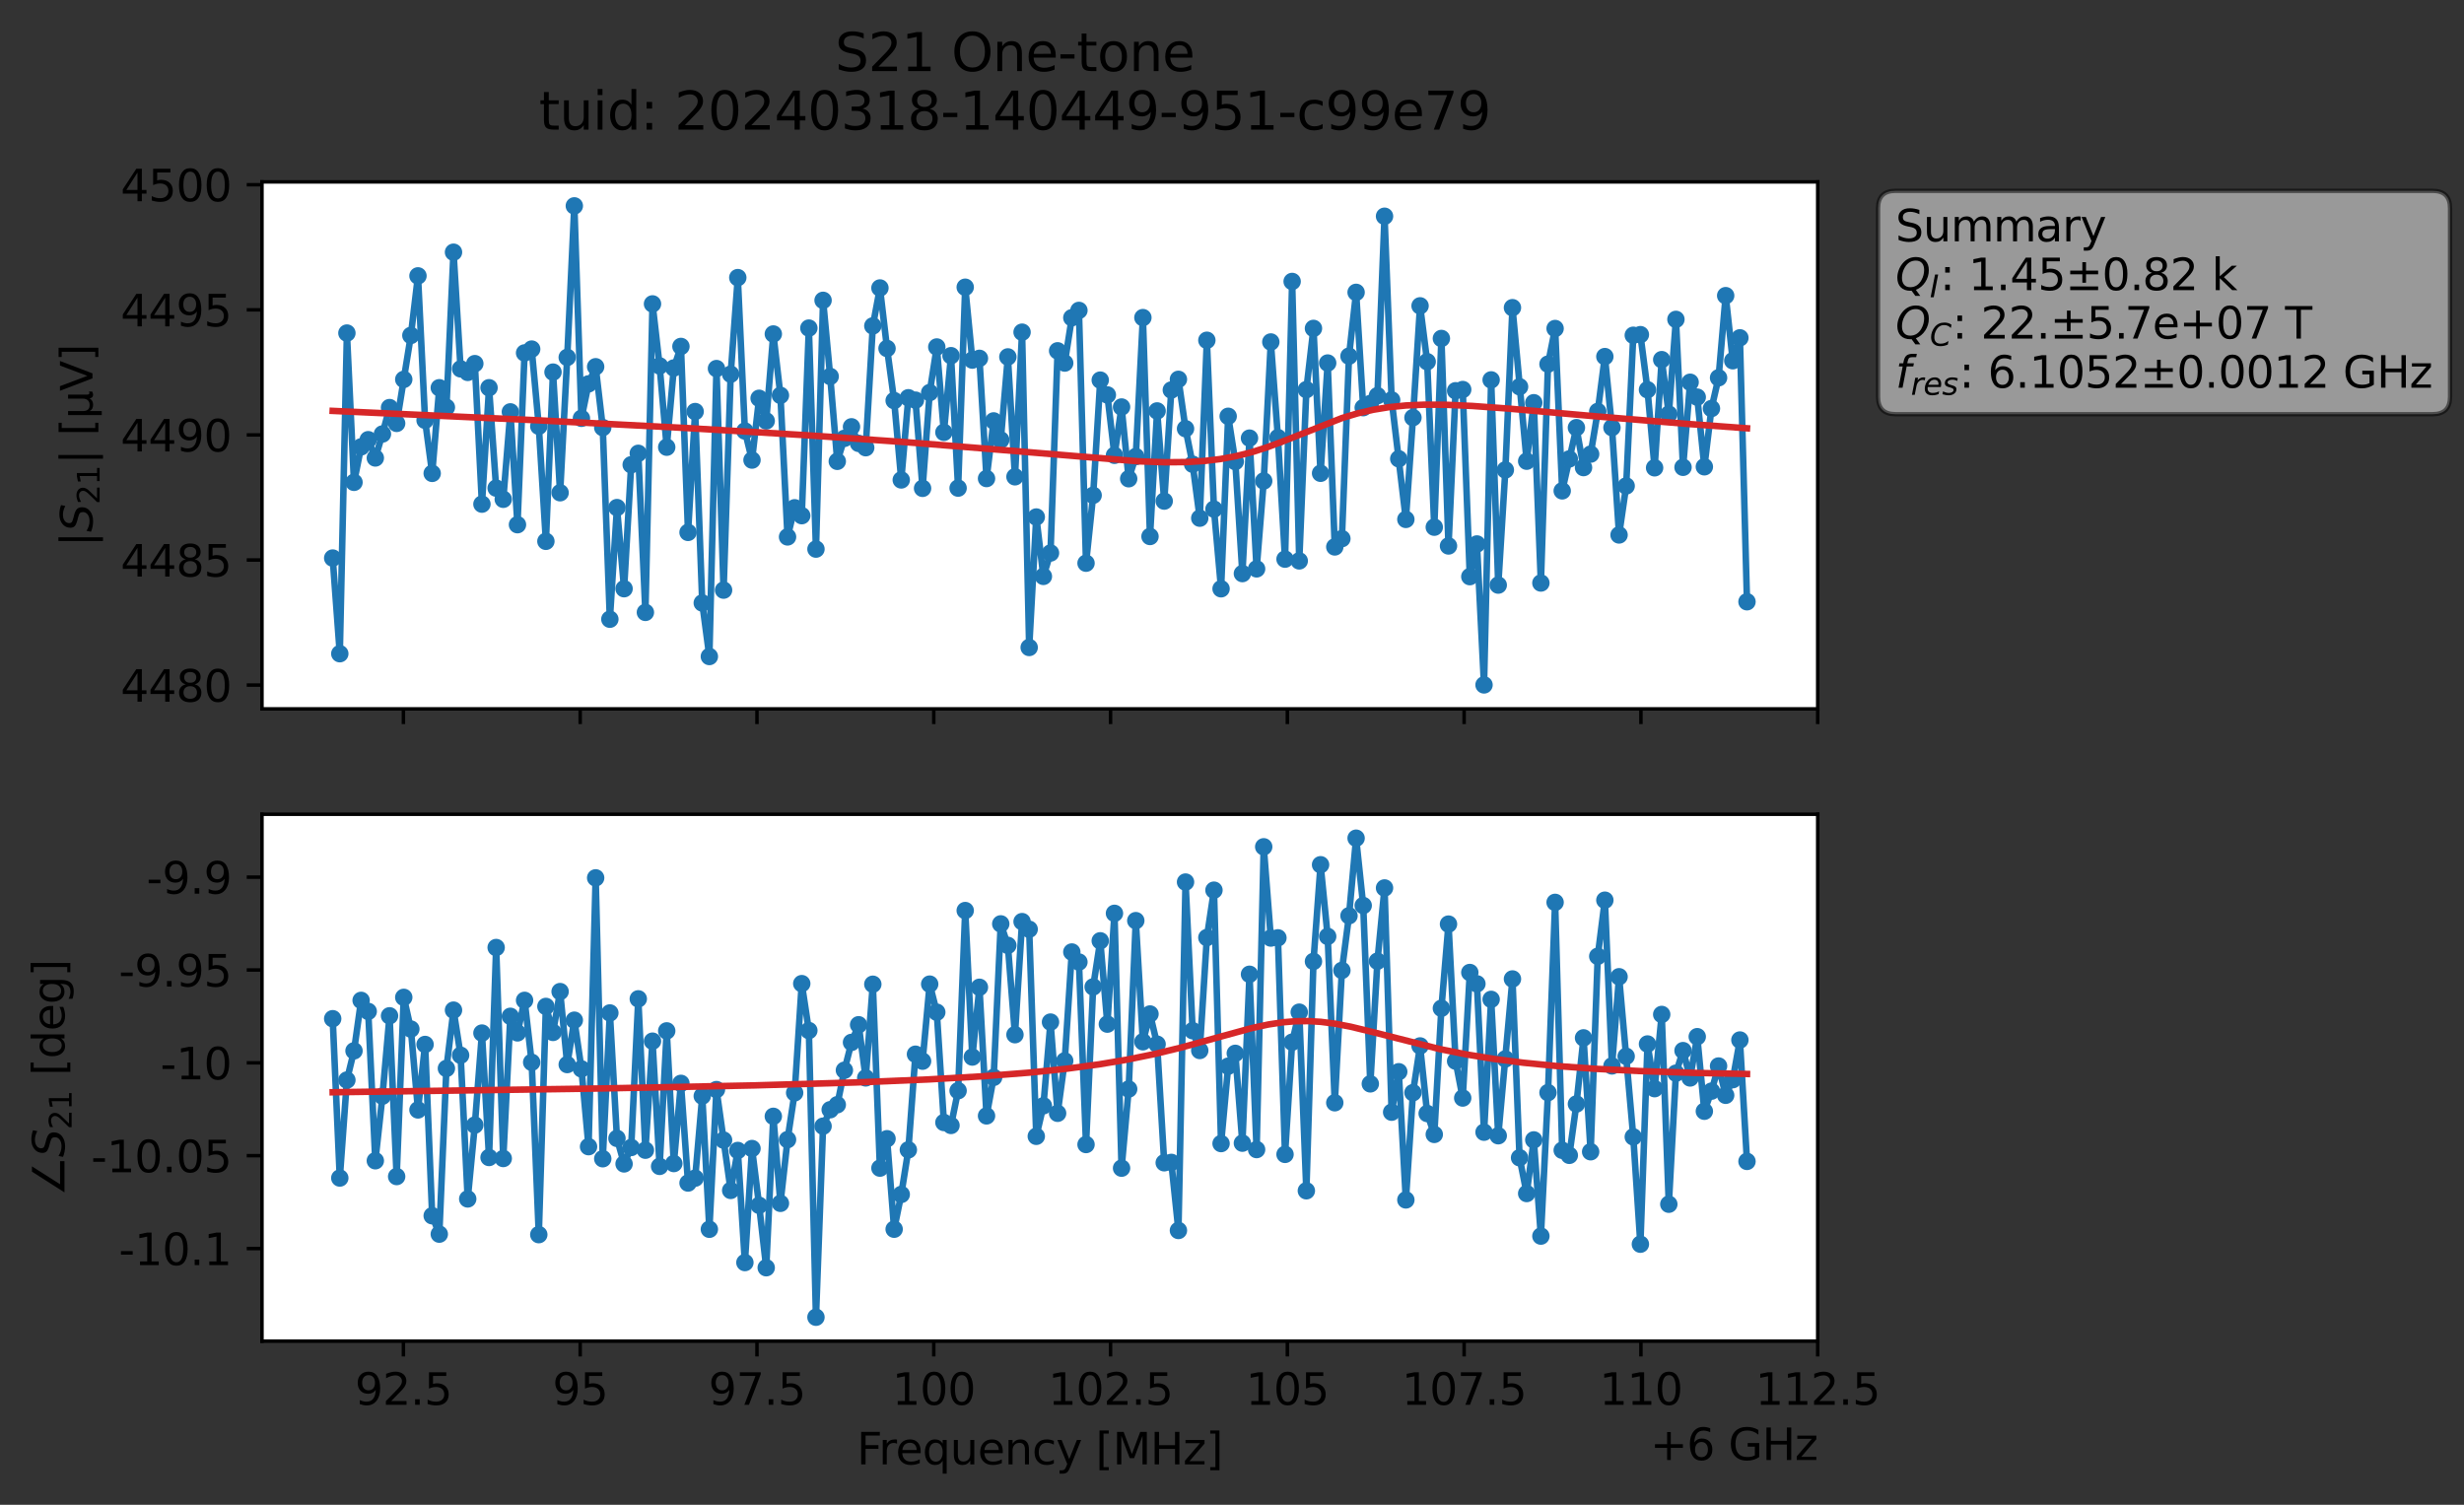 <?xml version="1.0" encoding="utf-8" standalone="no"?>
<!DOCTYPE svg PUBLIC "-//W3C//DTD SVG 1.1//EN"
  "http://www.w3.org/Graphics/SVG/1.1/DTD/svg11.dtd">
<svg xmlns:xlink="http://www.w3.org/1999/xlink" width="565.612pt" height="345.428pt" viewBox="0 0 565.612 345.428" xmlns="http://www.w3.org/2000/svg" version="1.1">
 <rect x="0" y="0" width="565.612" height="345.428" fill="#333333" stroke="none"/>
 <defs>
  <style type="text/css">*{stroke-linejoin: round; stroke-linecap: butt}</style>
 </defs>
 <g id="figure_1">
  <g id="patch_1">
   <path d="M 0 345.428 
L 565.612 345.428 
L 565.612 -0 
L 0 -0 
L 0 345.428 
z
" style="fill: none; opacity: 0"/>
  </g>
  <g id="axes_1">
   <g id="patch_2">
    <path d="M 60.136 162.72 
L 417.256 162.72 
L 417.256 41.76 
L 60.136 41.76 
z
" style="fill: #ffffff"/>
   </g>
   <g id="matplotlib.axis_1">
    <g id="xtick_1">
     <g id="line2d_1">
      <defs>
       <path id="mb9833a61ff" d="M 0 0 
L 0 3.5 
" style="stroke: #000000; stroke-width: 0.8"/>
      </defs>
      <g>
       <use xlink:href="#mb9833a61ff" x="92.601" y="162.72" style="stroke: #000000; stroke-width: 0.8"/>
      </g>
     </g>
    </g>
    <g id="xtick_2">
     <g id="line2d_2">
      <g>
       <use xlink:href="#mb9833a61ff" x="133.183" y="162.72" style="stroke: #000000; stroke-width: 0.8"/>
      </g>
     </g>
    </g>
    <g id="xtick_3">
     <g id="line2d_3">
      <g>
       <use xlink:href="#mb9833a61ff" x="173.765" y="162.72" style="stroke: #000000; stroke-width: 0.8"/>
      </g>
     </g>
    </g>
    <g id="xtick_4">
     <g id="line2d_4">
      <g>
       <use xlink:href="#mb9833a61ff" x="214.347" y="162.72" style="stroke: #000000; stroke-width: 0.8"/>
      </g>
     </g>
    </g>
    <g id="xtick_5">
     <g id="line2d_5">
      <g>
       <use xlink:href="#mb9833a61ff" x="254.929" y="162.72" style="stroke: #000000; stroke-width: 0.8"/>
      </g>
     </g>
    </g>
    <g id="xtick_6">
     <g id="line2d_6">
      <g>
       <use xlink:href="#mb9833a61ff" x="295.51" y="162.72" style="stroke: #000000; stroke-width: 0.8"/>
      </g>
     </g>
    </g>
    <g id="xtick_7">
     <g id="line2d_7">
      <g>
       <use xlink:href="#mb9833a61ff" x="336.092" y="162.72" style="stroke: #000000; stroke-width: 0.8"/>
      </g>
     </g>
    </g>
    <g id="xtick_8">
     <g id="line2d_8">
      <g>
       <use xlink:href="#mb9833a61ff" x="376.674" y="162.72" style="stroke: #000000; stroke-width: 0.8"/>
      </g>
     </g>
    </g>
    <g id="xtick_9">
     <g id="line2d_9">
      <g>
       <use xlink:href="#mb9833a61ff" x="417.256" y="162.72" style="stroke: #000000; stroke-width: 0.8"/>
      </g>
     </g>
    </g>
   </g>
   <g id="matplotlib.axis_2">
    <g id="ytick_1">
     <g id="line2d_10">
      <defs>
       <path id="mc0b018d037" d="M 0 0 
L -3.5 0 
" style="stroke: #000000; stroke-width: 0.8"/>
      </defs>
      <g>
       <use xlink:href="#mc0b018d037" x="60.136" y="157.268" style="stroke: #000000; stroke-width: 0.8"/>
      </g>
     </g>
     <g id="text_1">
      <!-- 4480 -->
      <g transform="translate(27.686 161.067) scale(0.1 -0.1)">
       <defs>
        <path id="DejaVuSans-34" d="M 2419 4116 
L 825 1625 
L 2419 1625 
L 2419 4116 
z
M 2253 4666 
L 3047 4666 
L 3047 1625 
L 3713 1625 
L 3713 1100 
L 3047 1100 
L 3047 0 
L 2419 0 
L 2419 1100 
L 313 1100 
L 313 1709 
L 2253 4666 
z
" transform="scale(0.016)"/>
        <path id="DejaVuSans-38" d="M 2034 2216 
Q 1584 2216 1326 1975 
Q 1069 1734 1069 1313 
Q 1069 891 1326 650 
Q 1584 409 2034 409 
Q 2484 409 2743 651 
Q 3003 894 3003 1313 
Q 3003 1734 2745 1975 
Q 2488 2216 2034 2216 
z
M 1403 2484 
Q 997 2584 770 2862 
Q 544 3141 544 3541 
Q 544 4100 942 4425 
Q 1341 4750 2034 4750 
Q 2731 4750 3128 4425 
Q 3525 4100 3525 3541 
Q 3525 3141 3298 2862 
Q 3072 2584 2669 2484 
Q 3125 2378 3379 2068 
Q 3634 1759 3634 1313 
Q 3634 634 3220 271 
Q 2806 -91 2034 -91 
Q 1263 -91 848 271 
Q 434 634 434 1313 
Q 434 1759 690 2068 
Q 947 2378 1403 2484 
z
M 1172 3481 
Q 1172 3119 1398 2916 
Q 1625 2713 2034 2713 
Q 2441 2713 2670 2916 
Q 2900 3119 2900 3481 
Q 2900 3844 2670 4047 
Q 2441 4250 2034 4250 
Q 1625 4250 1398 4047 
Q 1172 3844 1172 3481 
z
" transform="scale(0.016)"/>
        <path id="DejaVuSans-30" d="M 2034 4250 
Q 1547 4250 1301 3770 
Q 1056 3291 1056 2328 
Q 1056 1369 1301 889 
Q 1547 409 2034 409 
Q 2525 409 2770 889 
Q 3016 1369 3016 2328 
Q 3016 3291 2770 3770 
Q 2525 4250 2034 4250 
z
M 2034 4750 
Q 2819 4750 3233 4129 
Q 3647 3509 3647 2328 
Q 3647 1150 3233 529 
Q 2819 -91 2034 -91 
Q 1250 -91 836 529 
Q 422 1150 422 2328 
Q 422 3509 836 4129 
Q 1250 4750 2034 4750 
z
" transform="scale(0.016)"/>
       </defs>
       <use xlink:href="#DejaVuSans-34"/>
       <use xlink:href="#DejaVuSans-34" x="63.623"/>
       <use xlink:href="#DejaVuSans-38" x="127.246"/>
       <use xlink:href="#DejaVuSans-30" x="190.869"/>
      </g>
     </g>
    </g>
    <g id="ytick_2">
     <g id="line2d_11">
      <g>
       <use xlink:href="#mc0b018d037" x="60.136" y="128.552" style="stroke: #000000; stroke-width: 0.8"/>
      </g>
     </g>
     <g id="text_2">
      <!-- 4485 -->
      <g transform="translate(27.686 132.352) scale(0.1 -0.1)">
       <defs>
        <path id="DejaVuSans-35" d="M 691 4666 
L 3169 4666 
L 3169 4134 
L 1269 4134 
L 1269 2991 
Q 1406 3038 1543 3061 
Q 1681 3084 1819 3084 
Q 2600 3084 3056 2656 
Q 3513 2228 3513 1497 
Q 3513 744 3044 326 
Q 2575 -91 1722 -91 
Q 1428 -91 1123 -41 
Q 819 9 494 109 
L 494 744 
Q 775 591 1075 516 
Q 1375 441 1709 441 
Q 2250 441 2565 725 
Q 2881 1009 2881 1497 
Q 2881 1984 2565 2268 
Q 2250 2553 1709 2553 
Q 1456 2553 1204 2497 
Q 953 2441 691 2322 
L 691 4666 
z
" transform="scale(0.016)"/>
       </defs>
       <use xlink:href="#DejaVuSans-34"/>
       <use xlink:href="#DejaVuSans-34" x="63.623"/>
       <use xlink:href="#DejaVuSans-38" x="127.246"/>
       <use xlink:href="#DejaVuSans-35" x="190.869"/>
      </g>
     </g>
    </g>
    <g id="ytick_3">
     <g id="line2d_12">
      <g>
       <use xlink:href="#mc0b018d037" x="60.136" y="99.837" style="stroke: #000000; stroke-width: 0.8"/>
      </g>
     </g>
     <g id="text_3">
      <!-- 4490 -->
      <g transform="translate(27.686 103.636) scale(0.1 -0.1)">
       <defs>
        <path id="DejaVuSans-39" d="M 703 97 
L 703 672 
Q 941 559 1184 500 
Q 1428 441 1663 441 
Q 2288 441 2617 861 
Q 2947 1281 2994 2138 
Q 2813 1869 2534 1725 
Q 2256 1581 1919 1581 
Q 1219 1581 811 2004 
Q 403 2428 403 3163 
Q 403 3881 828 4315 
Q 1253 4750 1959 4750 
Q 2769 4750 3195 4129 
Q 3622 3509 3622 2328 
Q 3622 1225 3098 567 
Q 2575 -91 1691 -91 
Q 1453 -91 1209 -44 
Q 966 3 703 97 
z
M 1959 2075 
Q 2384 2075 2632 2365 
Q 2881 2656 2881 3163 
Q 2881 3666 2632 3958 
Q 2384 4250 1959 4250 
Q 1534 4250 1286 3958 
Q 1038 3666 1038 3163 
Q 1038 2656 1286 2365 
Q 1534 2075 1959 2075 
z
" transform="scale(0.016)"/>
       </defs>
       <use xlink:href="#DejaVuSans-34"/>
       <use xlink:href="#DejaVuSans-34" x="63.623"/>
       <use xlink:href="#DejaVuSans-39" x="127.246"/>
       <use xlink:href="#DejaVuSans-30" x="190.869"/>
      </g>
     </g>
    </g>
    <g id="ytick_4">
     <g id="line2d_13">
      <g>
       <use xlink:href="#mc0b018d037" x="60.136" y="71.121" style="stroke: #000000; stroke-width: 0.8"/>
      </g>
     </g>
     <g id="text_4">
      <!-- 4495 -->
      <g transform="translate(27.686 74.92) scale(0.1 -0.1)">
       <use xlink:href="#DejaVuSans-34"/>
       <use xlink:href="#DejaVuSans-34" x="63.623"/>
       <use xlink:href="#DejaVuSans-39" x="127.246"/>
       <use xlink:href="#DejaVuSans-35" x="190.869"/>
      </g>
     </g>
    </g>
    <g id="ytick_5">
     <g id="line2d_14">
      <g>
       <use xlink:href="#mc0b018d037" x="60.136" y="42.405" style="stroke: #000000; stroke-width: 0.8"/>
      </g>
     </g>
     <g id="text_5">
      <!-- 4500 -->
      <g transform="translate(27.686 46.204) scale(0.1 -0.1)">
       <use xlink:href="#DejaVuSans-34"/>
       <use xlink:href="#DejaVuSans-35" x="63.623"/>
       <use xlink:href="#DejaVuSans-30" x="127.246"/>
       <use xlink:href="#DejaVuSans-30" x="190.869"/>
      </g>
     </g>
    </g>
    <g id="text_6">
     <!-- $|S_{21}|$ [μV] -->
     <g transform="translate(21.286 125.49) rotate(-90) scale(0.1 -0.1)">
      <defs>
       <path id="DejaVuSans-7c" d="M 1344 4891 
L 1344 -1509 
L 813 -1509 
L 813 4891 
L 1344 4891 
z
" transform="scale(0.016)"/>
       <path id="DejaVuSans-Oblique-53" d="M 3859 4513 
L 3738 3897 
Q 3422 4066 3111 4152 
Q 2800 4238 2509 4238 
Q 1944 4238 1609 3991 
Q 1275 3744 1275 3334 
Q 1275 3109 1398 2989 
Q 1522 2869 2034 2731 
L 2413 2638 
Q 3053 2472 3303 2217 
Q 3553 1963 3553 1503 
Q 3553 797 2998 353 
Q 2444 -91 1538 -91 
Q 1166 -91 791 -17 
Q 416 56 38 206 
L 166 856 
Q 513 641 861 531 
Q 1209 422 1556 422 
Q 2147 422 2503 684 
Q 2859 947 2859 1369 
Q 2859 1650 2717 1795 
Q 2575 1941 2106 2059 
L 1728 2156 
Q 1081 2325 845 2545 
Q 609 2766 609 3163 
Q 609 3859 1145 4304 
Q 1681 4750 2541 4750 
Q 2875 4750 3203 4690 
Q 3531 4631 3859 4513 
z
" transform="scale(0.016)"/>
       <path id="DejaVuSans-32" d="M 1228 531 
L 3431 531 
L 3431 0 
L 469 0 
L 469 531 
Q 828 903 1448 1529 
Q 2069 2156 2228 2338 
Q 2531 2678 2651 2914 
Q 2772 3150 2772 3378 
Q 2772 3750 2511 3984 
Q 2250 4219 1831 4219 
Q 1534 4219 1204 4116 
Q 875 4013 500 3803 
L 500 4441 
Q 881 4594 1212 4672 
Q 1544 4750 1819 4750 
Q 2544 4750 2975 4387 
Q 3406 4025 3406 3419 
Q 3406 3131 3298 2873 
Q 3191 2616 2906 2266 
Q 2828 2175 2409 1742 
Q 1991 1309 1228 531 
z
" transform="scale(0.016)"/>
       <path id="DejaVuSans-31" d="M 794 531 
L 1825 531 
L 1825 4091 
L 703 3866 
L 703 4441 
L 1819 4666 
L 2450 4666 
L 2450 531 
L 3481 531 
L 3481 0 
L 794 0 
L 794 531 
z
" transform="scale(0.016)"/>
       <path id="DejaVuSans-20" transform="scale(0.016)"/>
       <path id="DejaVuSans-5b" d="M 550 4863 
L 1875 4863 
L 1875 4416 
L 1125 4416 
L 1125 -397 
L 1875 -397 
L 1875 -844 
L 550 -844 
L 550 4863 
z
" transform="scale(0.016)"/>
       <path id="DejaVuSans-3bc" d="M 544 -1331 
L 544 3500 
L 1119 3500 
L 1119 1325 
Q 1119 872 1334 640 
Q 1550 409 1972 409 
Q 2434 409 2667 671 
Q 2900 934 2900 1459 
L 2900 3500 
L 3475 3500 
L 3475 806 
Q 3475 619 3529 530 
Q 3584 441 3700 441 
Q 3728 441 3778 458 
Q 3828 475 3916 513 
L 3916 50 
Q 3788 -22 3673 -56 
Q 3559 -91 3450 -91 
Q 3234 -91 3106 31 
Q 2978 153 2931 403 
Q 2775 156 2548 32 
Q 2322 -91 2016 -91 
Q 1697 -91 1473 31 
Q 1250 153 1119 397 
L 1119 -1331 
L 544 -1331 
z
" transform="scale(0.016)"/>
       <path id="DejaVuSans-56" d="M 1831 0 
L 50 4666 
L 709 4666 
L 2188 738 
L 3669 4666 
L 4325 4666 
L 2547 0 
L 1831 0 
z
" transform="scale(0.016)"/>
       <path id="DejaVuSans-5d" d="M 1947 4863 
L 1947 -844 
L 622 -844 
L 622 -397 
L 1369 -397 
L 1369 4416 
L 622 4416 
L 622 4863 
L 1947 4863 
z
" transform="scale(0.016)"/>
      </defs>
      <use xlink:href="#DejaVuSans-7c" transform="translate(0 0.578)"/>
      <use xlink:href="#DejaVuSans-Oblique-53" transform="translate(33.691 0.578)"/>
      <use xlink:href="#DejaVuSans-32" transform="translate(97.168 -15.828) scale(0.7)"/>
      <use xlink:href="#DejaVuSans-31" transform="translate(141.704 -15.828) scale(0.7)"/>
      <use xlink:href="#DejaVuSans-7c" transform="translate(188.975 0.578)"/>
      <use xlink:href="#DejaVuSans-20" transform="translate(222.666 0.578)"/>
      <use xlink:href="#DejaVuSans-5b" transform="translate(254.453 0.578)"/>
      <use xlink:href="#DejaVuSans-3bc" transform="translate(293.467 0.578)"/>
      <use xlink:href="#DejaVuSans-56" transform="translate(357.09 0.578)"/>
      <use xlink:href="#DejaVuSans-5d" transform="translate(425.498 0.578)"/>
     </g>
    </g>
   </g>
   <g id="line2d_15">
    <path d="M 76.369 128.102 
L 78 150.058 
L 79.632 76.454 
L 81.263 110.722 
L 82.894 102.575 
L 84.526 100.933 
L 86.157 105.127 
L 87.789 99.625 
L 89.42 93.561 
L 91.052 97.188 
L 94.314 77 
L 95.946 63.326 
L 97.577 96.484 
L 99.209 108.664 
L 100.84 89.007 
L 102.472 93.503 
L 104.103 57.895 
L 105.734 84.674 
L 107.366 85.486 
L 108.997 83.471 
L 110.629 115.725 
L 112.26 89.007 
L 113.892 112.047 
L 115.523 114.613 
L 117.154 94.546 
L 118.786 120.443 
L 120.417 81.016 
L 122.049 80.132 
L 123.68 97.848 
L 125.312 124.261 
L 126.943 85.418 
L 128.574 113.11 
L 130.206 82.041 
L 131.837 47.258 
L 133.469 96.024 
L 135.1 88.119 
L 136.732 84.186 
L 138.363 98.153 
L 139.994 142.144 
L 141.626 116.516 
L 143.257 135.139 
L 144.889 106.685 
L 146.52 104.06 
L 148.152 140.575 
L 149.783 69.76 
L 151.414 83.995 
L 153.046 102.656 
L 154.677 84.473 
L 156.309 79.527 
L 157.94 122.212 
L 159.572 94.474 
L 161.203 138.415 
L 162.834 150.705 
L 164.466 84.607 
L 166.097 135.465 
L 167.729 85.9 
L 169.36 63.726 
L 170.992 98.937 
L 172.623 105.609 
L 174.254 91.428 
L 175.886 96.624 
L 177.517 76.666 
L 179.149 90.758 
L 180.78 123.248 
L 182.412 116.564 
L 184.043 118.371 
L 185.674 75.313 
L 187.306 126.047 
L 188.937 68.944 
L 190.569 86.417 
L 192.2 105.901 
L 193.832 100.624 
L 195.463 97.977 
L 197.094 101.778 
L 198.726 102.771 
L 200.357 74.814 
L 201.989 66.106 
L 203.62 79.992 
L 205.252 91.955 
L 206.883 110.171 
L 208.514 91.306 
L 210.146 91.856 
L 211.777 112.099 
L 213.409 90.116 
L 215.04 79.651 
L 216.672 99.242 
L 218.303 81.646 
L 219.934 112.047 
L 221.566 65.931 
L 223.197 82.661 
L 224.829 82.257 
L 226.46 109.849 
L 228.092 96.62 
L 229.723 100.988 
L 231.355 81.927 
L 232.986 109.449 
L 234.617 76.252 
L 236.249 148.63 
L 237.88 118.68 
L 239.512 132.311 
L 241.143 126.942 
L 242.775 80.529 
L 244.406 83.343 
L 246.037 72.939 
L 247.669 71.255 
L 249.3 129.283 
L 250.932 113.697 
L 252.563 87.257 
L 254.195 90.657 
L 255.826 104.515 
L 257.457 93.43 
L 259.089 109.896 
L 260.72 104.804 
L 262.352 72.906 
L 263.983 123.151 
L 265.615 94.33 
L 267.246 115.028 
L 268.877 89.528 
L 270.509 87.076 
L 272.14 98.411 
L 273.772 106.563 
L 275.403 118.946 
L 277.035 78.109 
L 278.666 116.874 
L 280.297 135.156 
L 281.929 95.56 
L 283.56 105.957 
L 285.192 131.668 
L 286.823 100.571 
L 288.455 130.583 
L 290.086 110.41 
L 291.717 78.502 
L 293.349 100.457 
L 294.98 128.353 
L 296.612 64.608 
L 298.243 128.755 
L 299.875 89.442 
L 301.506 75.386 
L 303.137 108.641 
L 304.769 83.332 
L 306.4 125.549 
L 308.032 123.647 
L 309.663 81.755 
L 311.295 67.11 
L 312.926 93.582 
L 314.557 92.63 
L 316.189 90.834 
L 317.82 49.639 
L 319.452 91.806 
L 322.715 119.23 
L 324.346 95.866 
L 325.977 70.207 
L 327.609 83.027 
L 329.24 121.017 
L 330.872 77.697 
L 332.503 125.326 
L 334.135 89.699 
L 335.766 89.417 
L 337.397 132.369 
L 339.029 124.871 
L 340.66 157.222 
L 342.292 87.206 
L 343.923 134.309 
L 345.555 107.874 
L 347.186 70.628 
L 350.449 105.87 
L 352.08 92.446 
L 353.712 133.83 
L 355.343 83.589 
L 356.975 75.411 
L 358.606 112.677 
L 361.869 98.17 
L 363.5 107.334 
L 365.132 104.241 
L 366.763 94.452 
L 368.395 81.855 
L 370.026 98.155 
L 371.657 122.799 
L 373.289 111.551 
L 374.92 76.961 
L 376.552 76.818 
L 378.183 89.467 
L 379.815 107.386 
L 381.446 82.557 
L 383.077 95.065 
L 384.709 73.315 
L 386.34 107.27 
L 387.972 87.745 
L 389.603 91.166 
L 391.235 107.151 
L 392.866 93.78 
L 394.497 86.722 
L 396.129 67.866 
L 397.76 82.809 
L 399.392 77.549 
L 401.023 138.133 
L 401.023 138.133 
" clip-path="url(#p120821e857)" style="fill: none; stroke: #1f77b4; stroke-width: 1.5; stroke-linecap: square"/>
    <defs>
     <path id="mef3d681399" d="M 0 1.5 
C 0.398 1.5 0.779 1.342 1.061 1.061 
C 1.342 0.779 1.5 0.398 1.5 0 
C 1.5 -0.398 1.342 -0.779 1.061 -1.061 
C 0.779 -1.342 0.398 -1.5 0 -1.5 
C -0.398 -1.5 -0.779 -1.342 -1.061 -1.061 
C -1.342 -0.779 -1.5 -0.398 -1.5 0 
C -1.5 0.398 -1.342 0.779 -1.061 1.061 
C -0.779 1.342 -0.398 1.5 0 1.5 
z
" style="stroke: #1f77b4"/>
    </defs>
    <g clip-path="url(#p120821e857)">
     <use xlink:href="#mef3d681399" x="76.369" y="128.102" style="fill: #1f77b4; stroke: #1f77b4"/>
     <use xlink:href="#mef3d681399" x="78" y="150.058" style="fill: #1f77b4; stroke: #1f77b4"/>
     <use xlink:href="#mef3d681399" x="79.632" y="76.454" style="fill: #1f77b4; stroke: #1f77b4"/>
     <use xlink:href="#mef3d681399" x="81.263" y="110.722" style="fill: #1f77b4; stroke: #1f77b4"/>
     <use xlink:href="#mef3d681399" x="82.894" y="102.575" style="fill: #1f77b4; stroke: #1f77b4"/>
     <use xlink:href="#mef3d681399" x="84.526" y="100.933" style="fill: #1f77b4; stroke: #1f77b4"/>
     <use xlink:href="#mef3d681399" x="86.157" y="105.127" style="fill: #1f77b4; stroke: #1f77b4"/>
     <use xlink:href="#mef3d681399" x="87.789" y="99.625" style="fill: #1f77b4; stroke: #1f77b4"/>
     <use xlink:href="#mef3d681399" x="89.42" y="93.561" style="fill: #1f77b4; stroke: #1f77b4"/>
     <use xlink:href="#mef3d681399" x="91.052" y="97.188" style="fill: #1f77b4; stroke: #1f77b4"/>
     <use xlink:href="#mef3d681399" x="92.683" y="87.097" style="fill: #1f77b4; stroke: #1f77b4"/>
     <use xlink:href="#mef3d681399" x="94.314" y="77" style="fill: #1f77b4; stroke: #1f77b4"/>
     <use xlink:href="#mef3d681399" x="95.946" y="63.326" style="fill: #1f77b4; stroke: #1f77b4"/>
     <use xlink:href="#mef3d681399" x="97.577" y="96.484" style="fill: #1f77b4; stroke: #1f77b4"/>
     <use xlink:href="#mef3d681399" x="99.209" y="108.664" style="fill: #1f77b4; stroke: #1f77b4"/>
     <use xlink:href="#mef3d681399" x="100.84" y="89.007" style="fill: #1f77b4; stroke: #1f77b4"/>
     <use xlink:href="#mef3d681399" x="102.472" y="93.503" style="fill: #1f77b4; stroke: #1f77b4"/>
     <use xlink:href="#mef3d681399" x="104.103" y="57.895" style="fill: #1f77b4; stroke: #1f77b4"/>
     <use xlink:href="#mef3d681399" x="105.734" y="84.674" style="fill: #1f77b4; stroke: #1f77b4"/>
     <use xlink:href="#mef3d681399" x="107.366" y="85.486" style="fill: #1f77b4; stroke: #1f77b4"/>
     <use xlink:href="#mef3d681399" x="108.997" y="83.471" style="fill: #1f77b4; stroke: #1f77b4"/>
     <use xlink:href="#mef3d681399" x="110.629" y="115.725" style="fill: #1f77b4; stroke: #1f77b4"/>
     <use xlink:href="#mef3d681399" x="112.26" y="89.007" style="fill: #1f77b4; stroke: #1f77b4"/>
     <use xlink:href="#mef3d681399" x="113.892" y="112.047" style="fill: #1f77b4; stroke: #1f77b4"/>
     <use xlink:href="#mef3d681399" x="115.523" y="114.613" style="fill: #1f77b4; stroke: #1f77b4"/>
     <use xlink:href="#mef3d681399" x="117.154" y="94.546" style="fill: #1f77b4; stroke: #1f77b4"/>
     <use xlink:href="#mef3d681399" x="118.786" y="120.443" style="fill: #1f77b4; stroke: #1f77b4"/>
     <use xlink:href="#mef3d681399" x="120.417" y="81.016" style="fill: #1f77b4; stroke: #1f77b4"/>
     <use xlink:href="#mef3d681399" x="122.049" y="80.132" style="fill: #1f77b4; stroke: #1f77b4"/>
     <use xlink:href="#mef3d681399" x="123.68" y="97.848" style="fill: #1f77b4; stroke: #1f77b4"/>
     <use xlink:href="#mef3d681399" x="125.312" y="124.261" style="fill: #1f77b4; stroke: #1f77b4"/>
     <use xlink:href="#mef3d681399" x="126.943" y="85.418" style="fill: #1f77b4; stroke: #1f77b4"/>
     <use xlink:href="#mef3d681399" x="128.574" y="113.11" style="fill: #1f77b4; stroke: #1f77b4"/>
     <use xlink:href="#mef3d681399" x="130.206" y="82.041" style="fill: #1f77b4; stroke: #1f77b4"/>
     <use xlink:href="#mef3d681399" x="131.837" y="47.258" style="fill: #1f77b4; stroke: #1f77b4"/>
     <use xlink:href="#mef3d681399" x="133.469" y="96.024" style="fill: #1f77b4; stroke: #1f77b4"/>
     <use xlink:href="#mef3d681399" x="135.1" y="88.119" style="fill: #1f77b4; stroke: #1f77b4"/>
     <use xlink:href="#mef3d681399" x="136.732" y="84.186" style="fill: #1f77b4; stroke: #1f77b4"/>
     <use xlink:href="#mef3d681399" x="138.363" y="98.153" style="fill: #1f77b4; stroke: #1f77b4"/>
     <use xlink:href="#mef3d681399" x="139.994" y="142.144" style="fill: #1f77b4; stroke: #1f77b4"/>
     <use xlink:href="#mef3d681399" x="141.626" y="116.516" style="fill: #1f77b4; stroke: #1f77b4"/>
     <use xlink:href="#mef3d681399" x="143.257" y="135.139" style="fill: #1f77b4; stroke: #1f77b4"/>
     <use xlink:href="#mef3d681399" x="144.889" y="106.685" style="fill: #1f77b4; stroke: #1f77b4"/>
     <use xlink:href="#mef3d681399" x="146.52" y="104.06" style="fill: #1f77b4; stroke: #1f77b4"/>
     <use xlink:href="#mef3d681399" x="148.152" y="140.575" style="fill: #1f77b4; stroke: #1f77b4"/>
     <use xlink:href="#mef3d681399" x="149.783" y="69.76" style="fill: #1f77b4; stroke: #1f77b4"/>
     <use xlink:href="#mef3d681399" x="151.414" y="83.995" style="fill: #1f77b4; stroke: #1f77b4"/>
     <use xlink:href="#mef3d681399" x="153.046" y="102.656" style="fill: #1f77b4; stroke: #1f77b4"/>
     <use xlink:href="#mef3d681399" x="154.677" y="84.473" style="fill: #1f77b4; stroke: #1f77b4"/>
     <use xlink:href="#mef3d681399" x="156.309" y="79.527" style="fill: #1f77b4; stroke: #1f77b4"/>
     <use xlink:href="#mef3d681399" x="157.94" y="122.212" style="fill: #1f77b4; stroke: #1f77b4"/>
     <use xlink:href="#mef3d681399" x="159.572" y="94.474" style="fill: #1f77b4; stroke: #1f77b4"/>
     <use xlink:href="#mef3d681399" x="161.203" y="138.415" style="fill: #1f77b4; stroke: #1f77b4"/>
     <use xlink:href="#mef3d681399" x="162.834" y="150.705" style="fill: #1f77b4; stroke: #1f77b4"/>
     <use xlink:href="#mef3d681399" x="164.466" y="84.607" style="fill: #1f77b4; stroke: #1f77b4"/>
     <use xlink:href="#mef3d681399" x="166.097" y="135.465" style="fill: #1f77b4; stroke: #1f77b4"/>
     <use xlink:href="#mef3d681399" x="167.729" y="85.9" style="fill: #1f77b4; stroke: #1f77b4"/>
     <use xlink:href="#mef3d681399" x="169.36" y="63.726" style="fill: #1f77b4; stroke: #1f77b4"/>
     <use xlink:href="#mef3d681399" x="170.992" y="98.937" style="fill: #1f77b4; stroke: #1f77b4"/>
     <use xlink:href="#mef3d681399" x="172.623" y="105.609" style="fill: #1f77b4; stroke: #1f77b4"/>
     <use xlink:href="#mef3d681399" x="174.254" y="91.428" style="fill: #1f77b4; stroke: #1f77b4"/>
     <use xlink:href="#mef3d681399" x="175.886" y="96.624" style="fill: #1f77b4; stroke: #1f77b4"/>
     <use xlink:href="#mef3d681399" x="177.517" y="76.666" style="fill: #1f77b4; stroke: #1f77b4"/>
     <use xlink:href="#mef3d681399" x="179.149" y="90.758" style="fill: #1f77b4; stroke: #1f77b4"/>
     <use xlink:href="#mef3d681399" x="180.78" y="123.248" style="fill: #1f77b4; stroke: #1f77b4"/>
     <use xlink:href="#mef3d681399" x="182.412" y="116.564" style="fill: #1f77b4; stroke: #1f77b4"/>
     <use xlink:href="#mef3d681399" x="184.043" y="118.371" style="fill: #1f77b4; stroke: #1f77b4"/>
     <use xlink:href="#mef3d681399" x="185.674" y="75.313" style="fill: #1f77b4; stroke: #1f77b4"/>
     <use xlink:href="#mef3d681399" x="187.306" y="126.047" style="fill: #1f77b4; stroke: #1f77b4"/>
     <use xlink:href="#mef3d681399" x="188.937" y="68.944" style="fill: #1f77b4; stroke: #1f77b4"/>
     <use xlink:href="#mef3d681399" x="190.569" y="86.417" style="fill: #1f77b4; stroke: #1f77b4"/>
     <use xlink:href="#mef3d681399" x="192.2" y="105.901" style="fill: #1f77b4; stroke: #1f77b4"/>
     <use xlink:href="#mef3d681399" x="193.832" y="100.624" style="fill: #1f77b4; stroke: #1f77b4"/>
     <use xlink:href="#mef3d681399" x="195.463" y="97.977" style="fill: #1f77b4; stroke: #1f77b4"/>
     <use xlink:href="#mef3d681399" x="197.094" y="101.778" style="fill: #1f77b4; stroke: #1f77b4"/>
     <use xlink:href="#mef3d681399" x="198.726" y="102.771" style="fill: #1f77b4; stroke: #1f77b4"/>
     <use xlink:href="#mef3d681399" x="200.357" y="74.814" style="fill: #1f77b4; stroke: #1f77b4"/>
     <use xlink:href="#mef3d681399" x="201.989" y="66.106" style="fill: #1f77b4; stroke: #1f77b4"/>
     <use xlink:href="#mef3d681399" x="203.62" y="79.992" style="fill: #1f77b4; stroke: #1f77b4"/>
     <use xlink:href="#mef3d681399" x="205.252" y="91.955" style="fill: #1f77b4; stroke: #1f77b4"/>
     <use xlink:href="#mef3d681399" x="206.883" y="110.171" style="fill: #1f77b4; stroke: #1f77b4"/>
     <use xlink:href="#mef3d681399" x="208.514" y="91.306" style="fill: #1f77b4; stroke: #1f77b4"/>
     <use xlink:href="#mef3d681399" x="210.146" y="91.856" style="fill: #1f77b4; stroke: #1f77b4"/>
     <use xlink:href="#mef3d681399" x="211.777" y="112.099" style="fill: #1f77b4; stroke: #1f77b4"/>
     <use xlink:href="#mef3d681399" x="213.409" y="90.116" style="fill: #1f77b4; stroke: #1f77b4"/>
     <use xlink:href="#mef3d681399" x="215.04" y="79.651" style="fill: #1f77b4; stroke: #1f77b4"/>
     <use xlink:href="#mef3d681399" x="216.672" y="99.242" style="fill: #1f77b4; stroke: #1f77b4"/>
     <use xlink:href="#mef3d681399" x="218.303" y="81.646" style="fill: #1f77b4; stroke: #1f77b4"/>
     <use xlink:href="#mef3d681399" x="219.934" y="112.047" style="fill: #1f77b4; stroke: #1f77b4"/>
     <use xlink:href="#mef3d681399" x="221.566" y="65.931" style="fill: #1f77b4; stroke: #1f77b4"/>
     <use xlink:href="#mef3d681399" x="223.197" y="82.661" style="fill: #1f77b4; stroke: #1f77b4"/>
     <use xlink:href="#mef3d681399" x="224.829" y="82.257" style="fill: #1f77b4; stroke: #1f77b4"/>
     <use xlink:href="#mef3d681399" x="226.46" y="109.849" style="fill: #1f77b4; stroke: #1f77b4"/>
     <use xlink:href="#mef3d681399" x="228.092" y="96.62" style="fill: #1f77b4; stroke: #1f77b4"/>
     <use xlink:href="#mef3d681399" x="229.723" y="100.988" style="fill: #1f77b4; stroke: #1f77b4"/>
     <use xlink:href="#mef3d681399" x="231.355" y="81.927" style="fill: #1f77b4; stroke: #1f77b4"/>
     <use xlink:href="#mef3d681399" x="232.986" y="109.449" style="fill: #1f77b4; stroke: #1f77b4"/>
     <use xlink:href="#mef3d681399" x="234.617" y="76.252" style="fill: #1f77b4; stroke: #1f77b4"/>
     <use xlink:href="#mef3d681399" x="236.249" y="148.63" style="fill: #1f77b4; stroke: #1f77b4"/>
     <use xlink:href="#mef3d681399" x="237.88" y="118.68" style="fill: #1f77b4; stroke: #1f77b4"/>
     <use xlink:href="#mef3d681399" x="239.512" y="132.311" style="fill: #1f77b4; stroke: #1f77b4"/>
     <use xlink:href="#mef3d681399" x="241.143" y="126.942" style="fill: #1f77b4; stroke: #1f77b4"/>
     <use xlink:href="#mef3d681399" x="242.775" y="80.529" style="fill: #1f77b4; stroke: #1f77b4"/>
     <use xlink:href="#mef3d681399" x="244.406" y="83.343" style="fill: #1f77b4; stroke: #1f77b4"/>
     <use xlink:href="#mef3d681399" x="246.037" y="72.939" style="fill: #1f77b4; stroke: #1f77b4"/>
     <use xlink:href="#mef3d681399" x="247.669" y="71.255" style="fill: #1f77b4; stroke: #1f77b4"/>
     <use xlink:href="#mef3d681399" x="249.3" y="129.283" style="fill: #1f77b4; stroke: #1f77b4"/>
     <use xlink:href="#mef3d681399" x="250.932" y="113.697" style="fill: #1f77b4; stroke: #1f77b4"/>
     <use xlink:href="#mef3d681399" x="252.563" y="87.257" style="fill: #1f77b4; stroke: #1f77b4"/>
     <use xlink:href="#mef3d681399" x="254.195" y="90.657" style="fill: #1f77b4; stroke: #1f77b4"/>
     <use xlink:href="#mef3d681399" x="255.826" y="104.515" style="fill: #1f77b4; stroke: #1f77b4"/>
     <use xlink:href="#mef3d681399" x="257.457" y="93.43" style="fill: #1f77b4; stroke: #1f77b4"/>
     <use xlink:href="#mef3d681399" x="259.089" y="109.896" style="fill: #1f77b4; stroke: #1f77b4"/>
     <use xlink:href="#mef3d681399" x="260.72" y="104.804" style="fill: #1f77b4; stroke: #1f77b4"/>
     <use xlink:href="#mef3d681399" x="262.352" y="72.906" style="fill: #1f77b4; stroke: #1f77b4"/>
     <use xlink:href="#mef3d681399" x="263.983" y="123.151" style="fill: #1f77b4; stroke: #1f77b4"/>
     <use xlink:href="#mef3d681399" x="265.615" y="94.33" style="fill: #1f77b4; stroke: #1f77b4"/>
     <use xlink:href="#mef3d681399" x="267.246" y="115.028" style="fill: #1f77b4; stroke: #1f77b4"/>
     <use xlink:href="#mef3d681399" x="268.877" y="89.528" style="fill: #1f77b4; stroke: #1f77b4"/>
     <use xlink:href="#mef3d681399" x="270.509" y="87.076" style="fill: #1f77b4; stroke: #1f77b4"/>
     <use xlink:href="#mef3d681399" x="272.14" y="98.411" style="fill: #1f77b4; stroke: #1f77b4"/>
     <use xlink:href="#mef3d681399" x="273.772" y="106.563" style="fill: #1f77b4; stroke: #1f77b4"/>
     <use xlink:href="#mef3d681399" x="275.403" y="118.946" style="fill: #1f77b4; stroke: #1f77b4"/>
     <use xlink:href="#mef3d681399" x="277.035" y="78.109" style="fill: #1f77b4; stroke: #1f77b4"/>
     <use xlink:href="#mef3d681399" x="278.666" y="116.874" style="fill: #1f77b4; stroke: #1f77b4"/>
     <use xlink:href="#mef3d681399" x="280.297" y="135.156" style="fill: #1f77b4; stroke: #1f77b4"/>
     <use xlink:href="#mef3d681399" x="281.929" y="95.56" style="fill: #1f77b4; stroke: #1f77b4"/>
     <use xlink:href="#mef3d681399" x="283.56" y="105.957" style="fill: #1f77b4; stroke: #1f77b4"/>
     <use xlink:href="#mef3d681399" x="285.192" y="131.668" style="fill: #1f77b4; stroke: #1f77b4"/>
     <use xlink:href="#mef3d681399" x="286.823" y="100.571" style="fill: #1f77b4; stroke: #1f77b4"/>
     <use xlink:href="#mef3d681399" x="288.455" y="130.583" style="fill: #1f77b4; stroke: #1f77b4"/>
     <use xlink:href="#mef3d681399" x="290.086" y="110.41" style="fill: #1f77b4; stroke: #1f77b4"/>
     <use xlink:href="#mef3d681399" x="291.717" y="78.502" style="fill: #1f77b4; stroke: #1f77b4"/>
     <use xlink:href="#mef3d681399" x="293.349" y="100.457" style="fill: #1f77b4; stroke: #1f77b4"/>
     <use xlink:href="#mef3d681399" x="294.98" y="128.353" style="fill: #1f77b4; stroke: #1f77b4"/>
     <use xlink:href="#mef3d681399" x="296.612" y="64.608" style="fill: #1f77b4; stroke: #1f77b4"/>
     <use xlink:href="#mef3d681399" x="298.243" y="128.755" style="fill: #1f77b4; stroke: #1f77b4"/>
     <use xlink:href="#mef3d681399" x="299.875" y="89.442" style="fill: #1f77b4; stroke: #1f77b4"/>
     <use xlink:href="#mef3d681399" x="301.506" y="75.386" style="fill: #1f77b4; stroke: #1f77b4"/>
     <use xlink:href="#mef3d681399" x="303.137" y="108.641" style="fill: #1f77b4; stroke: #1f77b4"/>
     <use xlink:href="#mef3d681399" x="304.769" y="83.332" style="fill: #1f77b4; stroke: #1f77b4"/>
     <use xlink:href="#mef3d681399" x="306.4" y="125.549" style="fill: #1f77b4; stroke: #1f77b4"/>
     <use xlink:href="#mef3d681399" x="308.032" y="123.647" style="fill: #1f77b4; stroke: #1f77b4"/>
     <use xlink:href="#mef3d681399" x="309.663" y="81.755" style="fill: #1f77b4; stroke: #1f77b4"/>
     <use xlink:href="#mef3d681399" x="311.295" y="67.11" style="fill: #1f77b4; stroke: #1f77b4"/>
     <use xlink:href="#mef3d681399" x="312.926" y="93.582" style="fill: #1f77b4; stroke: #1f77b4"/>
     <use xlink:href="#mef3d681399" x="314.557" y="92.63" style="fill: #1f77b4; stroke: #1f77b4"/>
     <use xlink:href="#mef3d681399" x="316.189" y="90.834" style="fill: #1f77b4; stroke: #1f77b4"/>
     <use xlink:href="#mef3d681399" x="317.82" y="49.639" style="fill: #1f77b4; stroke: #1f77b4"/>
     <use xlink:href="#mef3d681399" x="319.452" y="91.806" style="fill: #1f77b4; stroke: #1f77b4"/>
     <use xlink:href="#mef3d681399" x="321.083" y="105.318" style="fill: #1f77b4; stroke: #1f77b4"/>
     <use xlink:href="#mef3d681399" x="322.715" y="119.23" style="fill: #1f77b4; stroke: #1f77b4"/>
     <use xlink:href="#mef3d681399" x="324.346" y="95.866" style="fill: #1f77b4; stroke: #1f77b4"/>
     <use xlink:href="#mef3d681399" x="325.977" y="70.207" style="fill: #1f77b4; stroke: #1f77b4"/>
     <use xlink:href="#mef3d681399" x="327.609" y="83.027" style="fill: #1f77b4; stroke: #1f77b4"/>
     <use xlink:href="#mef3d681399" x="329.24" y="121.017" style="fill: #1f77b4; stroke: #1f77b4"/>
     <use xlink:href="#mef3d681399" x="330.872" y="77.697" style="fill: #1f77b4; stroke: #1f77b4"/>
     <use xlink:href="#mef3d681399" x="332.503" y="125.326" style="fill: #1f77b4; stroke: #1f77b4"/>
     <use xlink:href="#mef3d681399" x="334.135" y="89.699" style="fill: #1f77b4; stroke: #1f77b4"/>
     <use xlink:href="#mef3d681399" x="335.766" y="89.417" style="fill: #1f77b4; stroke: #1f77b4"/>
     <use xlink:href="#mef3d681399" x="337.397" y="132.369" style="fill: #1f77b4; stroke: #1f77b4"/>
     <use xlink:href="#mef3d681399" x="339.029" y="124.871" style="fill: #1f77b4; stroke: #1f77b4"/>
     <use xlink:href="#mef3d681399" x="340.66" y="157.222" style="fill: #1f77b4; stroke: #1f77b4"/>
     <use xlink:href="#mef3d681399" x="342.292" y="87.206" style="fill: #1f77b4; stroke: #1f77b4"/>
     <use xlink:href="#mef3d681399" x="343.923" y="134.309" style="fill: #1f77b4; stroke: #1f77b4"/>
     <use xlink:href="#mef3d681399" x="345.555" y="107.874" style="fill: #1f77b4; stroke: #1f77b4"/>
     <use xlink:href="#mef3d681399" x="347.186" y="70.628" style="fill: #1f77b4; stroke: #1f77b4"/>
     <use xlink:href="#mef3d681399" x="348.817" y="88.782" style="fill: #1f77b4; stroke: #1f77b4"/>
     <use xlink:href="#mef3d681399" x="350.449" y="105.87" style="fill: #1f77b4; stroke: #1f77b4"/>
     <use xlink:href="#mef3d681399" x="352.08" y="92.446" style="fill: #1f77b4; stroke: #1f77b4"/>
     <use xlink:href="#mef3d681399" x="353.712" y="133.83" style="fill: #1f77b4; stroke: #1f77b4"/>
     <use xlink:href="#mef3d681399" x="355.343" y="83.589" style="fill: #1f77b4; stroke: #1f77b4"/>
     <use xlink:href="#mef3d681399" x="356.975" y="75.411" style="fill: #1f77b4; stroke: #1f77b4"/>
     <use xlink:href="#mef3d681399" x="358.606" y="112.677" style="fill: #1f77b4; stroke: #1f77b4"/>
     <use xlink:href="#mef3d681399" x="360.237" y="105.346" style="fill: #1f77b4; stroke: #1f77b4"/>
     <use xlink:href="#mef3d681399" x="361.869" y="98.17" style="fill: #1f77b4; stroke: #1f77b4"/>
     <use xlink:href="#mef3d681399" x="363.5" y="107.334" style="fill: #1f77b4; stroke: #1f77b4"/>
     <use xlink:href="#mef3d681399" x="365.132" y="104.241" style="fill: #1f77b4; stroke: #1f77b4"/>
     <use xlink:href="#mef3d681399" x="366.763" y="94.452" style="fill: #1f77b4; stroke: #1f77b4"/>
     <use xlink:href="#mef3d681399" x="368.395" y="81.855" style="fill: #1f77b4; stroke: #1f77b4"/>
     <use xlink:href="#mef3d681399" x="370.026" y="98.155" style="fill: #1f77b4; stroke: #1f77b4"/>
     <use xlink:href="#mef3d681399" x="371.657" y="122.799" style="fill: #1f77b4; stroke: #1f77b4"/>
     <use xlink:href="#mef3d681399" x="373.289" y="111.551" style="fill: #1f77b4; stroke: #1f77b4"/>
     <use xlink:href="#mef3d681399" x="374.92" y="76.961" style="fill: #1f77b4; stroke: #1f77b4"/>
     <use xlink:href="#mef3d681399" x="376.552" y="76.818" style="fill: #1f77b4; stroke: #1f77b4"/>
     <use xlink:href="#mef3d681399" x="378.183" y="89.467" style="fill: #1f77b4; stroke: #1f77b4"/>
     <use xlink:href="#mef3d681399" x="379.815" y="107.386" style="fill: #1f77b4; stroke: #1f77b4"/>
     <use xlink:href="#mef3d681399" x="381.446" y="82.557" style="fill: #1f77b4; stroke: #1f77b4"/>
     <use xlink:href="#mef3d681399" x="383.077" y="95.065" style="fill: #1f77b4; stroke: #1f77b4"/>
     <use xlink:href="#mef3d681399" x="384.709" y="73.315" style="fill: #1f77b4; stroke: #1f77b4"/>
     <use xlink:href="#mef3d681399" x="386.34" y="107.27" style="fill: #1f77b4; stroke: #1f77b4"/>
     <use xlink:href="#mef3d681399" x="387.972" y="87.745" style="fill: #1f77b4; stroke: #1f77b4"/>
     <use xlink:href="#mef3d681399" x="389.603" y="91.166" style="fill: #1f77b4; stroke: #1f77b4"/>
     <use xlink:href="#mef3d681399" x="391.235" y="107.151" style="fill: #1f77b4; stroke: #1f77b4"/>
     <use xlink:href="#mef3d681399" x="392.866" y="93.78" style="fill: #1f77b4; stroke: #1f77b4"/>
     <use xlink:href="#mef3d681399" x="394.497" y="86.722" style="fill: #1f77b4; stroke: #1f77b4"/>
     <use xlink:href="#mef3d681399" x="396.129" y="67.866" style="fill: #1f77b4; stroke: #1f77b4"/>
     <use xlink:href="#mef3d681399" x="397.76" y="82.809" style="fill: #1f77b4; stroke: #1f77b4"/>
     <use xlink:href="#mef3d681399" x="399.392" y="77.549" style="fill: #1f77b4; stroke: #1f77b4"/>
     <use xlink:href="#mef3d681399" x="401.023" y="138.133" style="fill: #1f77b4; stroke: #1f77b4"/>
    </g>
   </g>
   <g id="line2d_16">
    <path d="M 76.369 94.319 
L 123.166 96.467 
L 157.939 98.276 
L 184.912 99.892 
L 207.335 101.454 
L 227.484 103.082 
L 261.282 105.894 
L 267.457 106.114 
L 272.331 106.071 
L 276.556 105.808 
L 280.131 105.376 
L 283.706 104.718 
L 287.28 103.817 
L 290.855 102.679 
L 295.08 101.085 
L 308.079 95.954 
L 311.654 94.885 
L 315.229 94.059 
L 318.803 93.472 
L 322.703 93.078 
L 326.928 92.893 
L 331.803 92.915 
L 337.977 93.188 
L 346.427 93.807 
L 366.575 95.59 
L 387.374 97.31 
L 401.023 98.311 
L 401.023 98.311 
" clip-path="url(#p120821e857)" style="fill: none; stroke: #d62728; stroke-width: 1.5; stroke-linecap: square"/>
   </g>
   <g id="patch_3">
    <path d="M 60.136 162.72 
L 60.136 41.76 
" style="fill: none; stroke: #000000; stroke-width: 0.8; stroke-linejoin: miter; stroke-linecap: square"/>
   </g>
   <g id="patch_4">
    <path d="M 417.256 162.72 
L 417.256 41.76 
" style="fill: none; stroke: #000000; stroke-width: 0.8; stroke-linejoin: miter; stroke-linecap: square"/>
   </g>
   <g id="patch_5">
    <path d="M 60.136 162.72 
L 417.256 162.72 
" style="fill: none; stroke: #000000; stroke-width: 0.8; stroke-linejoin: miter; stroke-linecap: square"/>
   </g>
   <g id="patch_6">
    <path d="M 60.136 41.76 
L 417.256 41.76 
" style="fill: none; stroke: #000000; stroke-width: 0.8; stroke-linejoin: miter; stroke-linecap: square"/>
   </g>
   <g id="text_7">
    <g id="patch_7">
     <path d="M 435.112 95.08 
L 558.412 95.08 
Q 562.412 95.08 562.412 91.08 
L 562.412 47.808 
Q 562.412 43.808 558.412 43.808 
L 435.112 43.808 
Q 431.112 43.808 431.112 47.808 
L 431.112 91.08 
Q 431.112 95.08 435.112 95.08 
z
" style="fill: #ffffff; opacity: 0.5; stroke: #000000; stroke-linejoin: miter"/>
    </g>
    <!-- Summary -->
    <g transform="translate(435.112 55.406) scale(0.1 -0.1)">
     <defs>
      <path id="DejaVuSans-53" d="M 3425 4513 
L 3425 3897 
Q 3066 4069 2747 4153 
Q 2428 4238 2131 4238 
Q 1616 4238 1336 4038 
Q 1056 3838 1056 3469 
Q 1056 3159 1242 3001 
Q 1428 2844 1947 2747 
L 2328 2669 
Q 3034 2534 3370 2195 
Q 3706 1856 3706 1288 
Q 3706 609 3251 259 
Q 2797 -91 1919 -91 
Q 1588 -91 1214 -16 
Q 841 59 441 206 
L 441 856 
Q 825 641 1194 531 
Q 1563 422 1919 422 
Q 2459 422 2753 634 
Q 3047 847 3047 1241 
Q 3047 1584 2836 1778 
Q 2625 1972 2144 2069 
L 1759 2144 
Q 1053 2284 737 2584 
Q 422 2884 422 3419 
Q 422 4038 858 4394 
Q 1294 4750 2059 4750 
Q 2388 4750 2728 4690 
Q 3069 4631 3425 4513 
z
" transform="scale(0.016)"/>
      <path id="DejaVuSans-75" d="M 544 1381 
L 544 3500 
L 1119 3500 
L 1119 1403 
Q 1119 906 1312 657 
Q 1506 409 1894 409 
Q 2359 409 2629 706 
Q 2900 1003 2900 1516 
L 2900 3500 
L 3475 3500 
L 3475 0 
L 2900 0 
L 2900 538 
Q 2691 219 2414 64 
Q 2138 -91 1772 -91 
Q 1169 -91 856 284 
Q 544 659 544 1381 
z
M 1991 3584 
L 1991 3584 
z
" transform="scale(0.016)"/>
      <path id="DejaVuSans-6d" d="M 3328 2828 
Q 3544 3216 3844 3400 
Q 4144 3584 4550 3584 
Q 5097 3584 5394 3201 
Q 5691 2819 5691 2113 
L 5691 0 
L 5113 0 
L 5113 2094 
Q 5113 2597 4934 2840 
Q 4756 3084 4391 3084 
Q 3944 3084 3684 2787 
Q 3425 2491 3425 1978 
L 3425 0 
L 2847 0 
L 2847 2094 
Q 2847 2600 2669 2842 
Q 2491 3084 2119 3084 
Q 1678 3084 1418 2786 
Q 1159 2488 1159 1978 
L 1159 0 
L 581 0 
L 581 3500 
L 1159 3500 
L 1159 2956 
Q 1356 3278 1631 3431 
Q 1906 3584 2284 3584 
Q 2666 3584 2933 3390 
Q 3200 3197 3328 2828 
z
" transform="scale(0.016)"/>
      <path id="DejaVuSans-61" d="M 2194 1759 
Q 1497 1759 1228 1600 
Q 959 1441 959 1056 
Q 959 750 1161 570 
Q 1363 391 1709 391 
Q 2188 391 2477 730 
Q 2766 1069 2766 1631 
L 2766 1759 
L 2194 1759 
z
M 3341 1997 
L 3341 0 
L 2766 0 
L 2766 531 
Q 2569 213 2275 61 
Q 1981 -91 1556 -91 
Q 1019 -91 701 211 
Q 384 513 384 1019 
Q 384 1609 779 1909 
Q 1175 2209 1959 2209 
L 2766 2209 
L 2766 2266 
Q 2766 2663 2505 2880 
Q 2244 3097 1772 3097 
Q 1472 3097 1187 3025 
Q 903 2953 641 2809 
L 641 3341 
Q 956 3463 1253 3523 
Q 1550 3584 1831 3584 
Q 2591 3584 2966 3190 
Q 3341 2797 3341 1997 
z
" transform="scale(0.016)"/>
      <path id="DejaVuSans-72" d="M 2631 2963 
Q 2534 3019 2420 3045 
Q 2306 3072 2169 3072 
Q 1681 3072 1420 2755 
Q 1159 2438 1159 1844 
L 1159 0 
L 581 0 
L 581 3500 
L 1159 3500 
L 1159 2956 
Q 1341 3275 1631 3429 
Q 1922 3584 2338 3584 
Q 2397 3584 2469 3576 
Q 2541 3569 2628 3553 
L 2631 2963 
z
" transform="scale(0.016)"/>
      <path id="DejaVuSans-79" d="M 2059 -325 
Q 1816 -950 1584 -1140 
Q 1353 -1331 966 -1331 
L 506 -1331 
L 506 -850 
L 844 -850 
Q 1081 -850 1212 -737 
Q 1344 -625 1503 -206 
L 1606 56 
L 191 3500 
L 800 3500 
L 1894 763 
L 2988 3500 
L 3597 3500 
L 2059 -325 
z
" transform="scale(0.016)"/>
     </defs>
     <use xlink:href="#DejaVuSans-53"/>
     <use xlink:href="#DejaVuSans-75" x="63.477"/>
     <use xlink:href="#DejaVuSans-6d" x="126.855"/>
     <use xlink:href="#DejaVuSans-6d" x="224.268"/>
     <use xlink:href="#DejaVuSans-61" x="321.68"/>
     <use xlink:href="#DejaVuSans-72" x="382.959"/>
     <use xlink:href="#DejaVuSans-79" x="424.072"/>
    </g>
    <!-- $Q_I$: 1.45$\pm$0.82 k -->
    <g transform="translate(435.112 66.604) scale(0.1 -0.1)">
     <defs>
      <path id="DejaVuSans-Oblique-51" d="M 2309 -84 
Q 2275 -88 2237 -89 
Q 2200 -91 2125 -91 
Q 1250 -91 756 411 
Q 263 913 263 1797 
Q 263 2319 452 2844 
Q 641 3369 978 3788 
Q 1369 4269 1858 4509 
Q 2347 4750 2938 4750 
Q 3794 4750 4287 4245 
Q 4781 3741 4781 2869 
Q 4781 1928 4265 1147 
Q 3750 366 2919 44 
L 3553 -825 
L 2847 -825 
L 2309 -84 
z
M 2919 4238 
Q 2400 4238 2003 3986 
Q 1606 3734 1313 3219 
Q 1125 2891 1026 2522 
Q 928 2153 928 1778 
Q 928 1128 1239 775 
Q 1550 422 2119 422 
Q 2631 422 3032 676 
Q 3434 931 3719 1434 
Q 3909 1772 4009 2142 
Q 4109 2513 4109 2881 
Q 4109 3528 3796 3883 
Q 3484 4238 2919 4238 
z
" transform="scale(0.016)"/>
      <path id="DejaVuSans-Oblique-49" d="M 1081 4666 
L 1716 4666 
L 806 0 
L 172 0 
L 1081 4666 
z
" transform="scale(0.016)"/>
      <path id="DejaVuSans-3a" d="M 750 794 
L 1409 794 
L 1409 0 
L 750 0 
L 750 794 
z
M 750 3309 
L 1409 3309 
L 1409 2516 
L 750 2516 
L 750 3309 
z
" transform="scale(0.016)"/>
      <path id="DejaVuSans-2e" d="M 684 794 
L 1344 794 
L 1344 0 
L 684 0 
L 684 794 
z
" transform="scale(0.016)"/>
      <path id="DejaVuSans-b1" d="M 2944 4013 
L 2944 2803 
L 4684 2803 
L 4684 2272 
L 2944 2272 
L 2944 1063 
L 2419 1063 
L 2419 2272 
L 678 2272 
L 678 2803 
L 2419 2803 
L 2419 4013 
L 2944 4013 
z
M 678 531 
L 4684 531 
L 4684 0 
L 678 0 
L 678 531 
z
" transform="scale(0.016)"/>
      <path id="DejaVuSans-6b" d="M 581 4863 
L 1159 4863 
L 1159 1991 
L 2875 3500 
L 3609 3500 
L 1753 1863 
L 3688 0 
L 2938 0 
L 1159 1709 
L 1159 0 
L 581 0 
L 581 4863 
z
" transform="scale(0.016)"/>
     </defs>
     <use xlink:href="#DejaVuSans-Oblique-51" transform="translate(0 0.016)"/>
     <use xlink:href="#DejaVuSans-Oblique-49" transform="translate(78.711 -16.391) scale(0.7)"/>
     <use xlink:href="#DejaVuSans-3a" transform="translate(102.09 0.016)"/>
     <use xlink:href="#DejaVuSans-20" transform="translate(135.781 0.016)"/>
     <use xlink:href="#DejaVuSans-31" transform="translate(167.568 0.016)"/>
     <use xlink:href="#DejaVuSans-2e" transform="translate(231.191 0.016)"/>
     <use xlink:href="#DejaVuSans-34" transform="translate(262.979 0.016)"/>
     <use xlink:href="#DejaVuSans-35" transform="translate(326.602 0.016)"/>
     <use xlink:href="#DejaVuSans-b1" transform="translate(390.225 0.016)"/>
     <use xlink:href="#DejaVuSans-30" transform="translate(474.014 0.016)"/>
     <use xlink:href="#DejaVuSans-2e" transform="translate(537.637 0.016)"/>
     <use xlink:href="#DejaVuSans-38" transform="translate(566.799 0.016)"/>
     <use xlink:href="#DejaVuSans-32" transform="translate(630.422 0.016)"/>
     <use xlink:href="#DejaVuSans-20" transform="translate(694.045 0.016)"/>
     <use xlink:href="#DejaVuSans-6b" transform="translate(725.832 0.016)"/>
    </g>
    <!-- $Q_C$: 22.$\pm$5.7e+07 T -->
    <g transform="translate(435.112 77.802) scale(0.1 -0.1)">
     <defs>
      <path id="DejaVuSans-Oblique-43" d="M 4447 4306 
L 4319 3641 
Q 4019 3944 3683 4091 
Q 3347 4238 2956 4238 
Q 2422 4238 2017 3981 
Q 1613 3725 1319 3200 
Q 1131 2863 1032 2486 
Q 934 2109 934 1728 
Q 934 1091 1264 756 
Q 1594 422 2222 422 
Q 2656 422 3056 561 
Q 3456 700 3834 978 
L 3688 231 
Q 3316 72 2936 -9 
Q 2556 -91 2175 -91 
Q 1278 -91 773 396 
Q 269 884 269 1753 
Q 269 2309 461 2846 
Q 653 3384 1013 3828 
Q 1394 4300 1883 4525 
Q 2372 4750 3022 4750 
Q 3422 4750 3780 4639 
Q 4138 4528 4447 4306 
z
" transform="scale(0.016)"/>
      <path id="DejaVuSans-37" d="M 525 4666 
L 3525 4666 
L 3525 4397 
L 1831 0 
L 1172 0 
L 2766 4134 
L 525 4134 
L 525 4666 
z
" transform="scale(0.016)"/>
      <path id="DejaVuSans-65" d="M 3597 1894 
L 3597 1613 
L 953 1613 
Q 991 1019 1311 708 
Q 1631 397 2203 397 
Q 2534 397 2845 478 
Q 3156 559 3463 722 
L 3463 178 
Q 3153 47 2828 -22 
Q 2503 -91 2169 -91 
Q 1331 -91 842 396 
Q 353 884 353 1716 
Q 353 2575 817 3079 
Q 1281 3584 2069 3584 
Q 2775 3584 3186 3129 
Q 3597 2675 3597 1894 
z
M 3022 2063 
Q 3016 2534 2758 2815 
Q 2500 3097 2075 3097 
Q 1594 3097 1305 2825 
Q 1016 2553 972 2059 
L 3022 2063 
z
" transform="scale(0.016)"/>
      <path id="DejaVuSans-2b" d="M 2944 4013 
L 2944 2272 
L 4684 2272 
L 4684 1741 
L 2944 1741 
L 2944 0 
L 2419 0 
L 2419 1741 
L 678 1741 
L 678 2272 
L 2419 2272 
L 2419 4013 
L 2944 4013 
z
" transform="scale(0.016)"/>
      <path id="DejaVuSans-54" d="M -19 4666 
L 3928 4666 
L 3928 4134 
L 2272 4134 
L 2272 0 
L 1638 0 
L 1638 4134 
L -19 4134 
L -19 4666 
z
" transform="scale(0.016)"/>
     </defs>
     <use xlink:href="#DejaVuSans-Oblique-51" transform="translate(0 0.781)"/>
     <use xlink:href="#DejaVuSans-Oblique-43" transform="translate(78.711 -15.625) scale(0.7)"/>
     <use xlink:href="#DejaVuSans-3a" transform="translate(130.322 0.781)"/>
     <use xlink:href="#DejaVuSans-20" transform="translate(164.014 0.781)"/>
     <use xlink:href="#DejaVuSans-32" transform="translate(195.801 0.781)"/>
     <use xlink:href="#DejaVuSans-32" transform="translate(259.424 0.781)"/>
     <use xlink:href="#DejaVuSans-2e" transform="translate(323.047 0.781)"/>
     <use xlink:href="#DejaVuSans-b1" transform="translate(354.834 0.781)"/>
     <use xlink:href="#DejaVuSans-35" transform="translate(438.623 0.781)"/>
     <use xlink:href="#DejaVuSans-2e" transform="translate(502.246 0.781)"/>
     <use xlink:href="#DejaVuSans-37" transform="translate(526.283 0.781)"/>
     <use xlink:href="#DejaVuSans-65" transform="translate(589.906 0.781)"/>
     <use xlink:href="#DejaVuSans-2b" transform="translate(651.43 0.781)"/>
     <use xlink:href="#DejaVuSans-30" transform="translate(735.219 0.781)"/>
     <use xlink:href="#DejaVuSans-37" transform="translate(798.842 0.781)"/>
     <use xlink:href="#DejaVuSans-20" transform="translate(862.465 0.781)"/>
     <use xlink:href="#DejaVuSans-54" transform="translate(894.252 0.781)"/>
    </g>
    <!-- $f_{res}$: 6.1052$\pm$0.0012 GHz -->
    <g transform="translate(435.112 89) scale(0.1 -0.1)">
     <defs>
      <path id="DejaVuSans-Oblique-66" d="M 3059 4863 
L 2969 4384 
L 2419 4384 
Q 2106 4384 1964 4261 
Q 1822 4138 1753 3809 
L 1691 3500 
L 2638 3500 
L 2553 3053 
L 1606 3053 
L 1013 0 
L 434 0 
L 1031 3053 
L 481 3053 
L 563 3500 
L 1113 3500 
L 1159 3744 
Q 1278 4363 1576 4613 
Q 1875 4863 2516 4863 
L 3059 4863 
z
" transform="scale(0.016)"/>
      <path id="DejaVuSans-Oblique-72" d="M 2853 2969 
Q 2766 3016 2653 3041 
Q 2541 3066 2413 3066 
Q 1953 3066 1609 2717 
Q 1266 2369 1153 1784 
L 800 0 
L 225 0 
L 909 3500 
L 1484 3500 
L 1375 2956 
Q 1603 3259 1920 3421 
Q 2238 3584 2597 3584 
Q 2691 3584 2781 3573 
Q 2872 3563 2963 3538 
L 2853 2969 
z
" transform="scale(0.016)"/>
      <path id="DejaVuSans-Oblique-65" d="M 3078 2063 
Q 3088 2113 3092 2166 
Q 3097 2219 3097 2272 
Q 3097 2653 2873 2875 
Q 2650 3097 2266 3097 
Q 1838 3097 1509 2826 
Q 1181 2556 1013 2059 
L 3078 2063 
z
M 3578 1613 
L 903 1613 
Q 884 1494 878 1425 
Q 872 1356 872 1306 
Q 872 872 1139 634 
Q 1406 397 1894 397 
Q 2269 397 2603 481 
Q 2938 566 3225 728 
L 3116 159 
Q 2806 34 2476 -28 
Q 2147 -91 1806 -91 
Q 1078 -91 686 257 
Q 294 606 294 1247 
Q 294 1794 489 2264 
Q 684 2734 1063 3103 
Q 1306 3334 1642 3459 
Q 1978 3584 2356 3584 
Q 2950 3584 3301 3228 
Q 3653 2872 3653 2272 
Q 3653 2128 3634 1964 
Q 3616 1800 3578 1613 
z
" transform="scale(0.016)"/>
      <path id="DejaVuSans-Oblique-73" d="M 3200 3397 
L 3091 2853 
Q 2863 2978 2609 3040 
Q 2356 3103 2088 3103 
Q 1634 3103 1373 2948 
Q 1113 2794 1113 2528 
Q 1113 2219 1719 2053 
Q 1766 2041 1788 2034 
L 1972 1978 
Q 2547 1819 2739 1644 
Q 2931 1469 2931 1166 
Q 2931 609 2489 259 
Q 2047 -91 1331 -91 
Q 1053 -91 747 -37 
Q 441 16 72 128 
L 184 722 
Q 500 559 806 475 
Q 1113 391 1394 391 
Q 1816 391 2080 572 
Q 2344 753 2344 1031 
Q 2344 1331 1650 1516 
L 1591 1531 
L 1394 1581 
Q 956 1697 753 1886 
Q 550 2075 550 2369 
Q 550 2928 970 3256 
Q 1391 3584 2113 3584 
Q 2397 3584 2667 3537 
Q 2938 3491 3200 3397 
z
" transform="scale(0.016)"/>
      <path id="DejaVuSans-36" d="M 2113 2584 
Q 1688 2584 1439 2293 
Q 1191 2003 1191 1497 
Q 1191 994 1439 701 
Q 1688 409 2113 409 
Q 2538 409 2786 701 
Q 3034 994 3034 1497 
Q 3034 2003 2786 2293 
Q 2538 2584 2113 2584 
z
M 3366 4563 
L 3366 3988 
Q 3128 4100 2886 4159 
Q 2644 4219 2406 4219 
Q 1781 4219 1451 3797 
Q 1122 3375 1075 2522 
Q 1259 2794 1537 2939 
Q 1816 3084 2150 3084 
Q 2853 3084 3261 2657 
Q 3669 2231 3669 1497 
Q 3669 778 3244 343 
Q 2819 -91 2113 -91 
Q 1303 -91 875 529 
Q 447 1150 447 2328 
Q 447 3434 972 4092 
Q 1497 4750 2381 4750 
Q 2619 4750 2861 4703 
Q 3103 4656 3366 4563 
z
" transform="scale(0.016)"/>
      <path id="DejaVuSans-47" d="M 3809 666 
L 3809 1919 
L 2778 1919 
L 2778 2438 
L 4434 2438 
L 4434 434 
Q 4069 175 3628 42 
Q 3188 -91 2688 -91 
Q 1594 -91 976 548 
Q 359 1188 359 2328 
Q 359 3472 976 4111 
Q 1594 4750 2688 4750 
Q 3144 4750 3555 4637 
Q 3966 4525 4313 4306 
L 4313 3634 
Q 3963 3931 3569 4081 
Q 3175 4231 2741 4231 
Q 1884 4231 1454 3753 
Q 1025 3275 1025 2328 
Q 1025 1384 1454 906 
Q 1884 428 2741 428 
Q 3075 428 3337 486 
Q 3600 544 3809 666 
z
" transform="scale(0.016)"/>
      <path id="DejaVuSans-48" d="M 628 4666 
L 1259 4666 
L 1259 2753 
L 3553 2753 
L 3553 4666 
L 4184 4666 
L 4184 0 
L 3553 0 
L 3553 2222 
L 1259 2222 
L 1259 0 
L 628 0 
L 628 4666 
z
" transform="scale(0.016)"/>
      <path id="DejaVuSans-7a" d="M 353 3500 
L 3084 3500 
L 3084 2975 
L 922 459 
L 3084 459 
L 3084 0 
L 275 0 
L 275 525 
L 2438 3041 
L 353 3041 
L 353 3500 
z
" transform="scale(0.016)"/>
     </defs>
     <use xlink:href="#DejaVuSans-Oblique-66" transform="translate(0 0.016)"/>
     <use xlink:href="#DejaVuSans-Oblique-72" transform="translate(35.205 -16.391) scale(0.7)"/>
     <use xlink:href="#DejaVuSans-Oblique-65" transform="translate(63.984 -16.391) scale(0.7)"/>
     <use xlink:href="#DejaVuSans-Oblique-73" transform="translate(107.051 -16.391) scale(0.7)"/>
     <use xlink:href="#DejaVuSans-3a" transform="translate(146.255 0.016)"/>
     <use xlink:href="#DejaVuSans-20" transform="translate(179.946 0.016)"/>
     <use xlink:href="#DejaVuSans-36" transform="translate(211.733 0.016)"/>
     <use xlink:href="#DejaVuSans-2e" transform="translate(275.356 0.016)"/>
     <use xlink:href="#DejaVuSans-31" transform="translate(307.144 0.016)"/>
     <use xlink:href="#DejaVuSans-30" transform="translate(370.767 0.016)"/>
     <use xlink:href="#DejaVuSans-35" transform="translate(434.39 0.016)"/>
     <use xlink:href="#DejaVuSans-32" transform="translate(498.013 0.016)"/>
     <use xlink:href="#DejaVuSans-b1" transform="translate(561.636 0.016)"/>
     <use xlink:href="#DejaVuSans-30" transform="translate(645.425 0.016)"/>
     <use xlink:href="#DejaVuSans-2e" transform="translate(709.048 0.016)"/>
     <use xlink:href="#DejaVuSans-30" transform="translate(740.835 0.016)"/>
     <use xlink:href="#DejaVuSans-30" transform="translate(804.458 0.016)"/>
     <use xlink:href="#DejaVuSans-31" transform="translate(868.081 0.016)"/>
     <use xlink:href="#DejaVuSans-32" transform="translate(931.704 0.016)"/>
     <use xlink:href="#DejaVuSans-20" transform="translate(995.327 0.016)"/>
     <use xlink:href="#DejaVuSans-47" transform="translate(1027.114 0.016)"/>
     <use xlink:href="#DejaVuSans-48" transform="translate(1104.604 0.016)"/>
     <use xlink:href="#DejaVuSans-7a" transform="translate(1179.8 0.016)"/>
    </g>
   </g>
  </g>
  <g id="axes_2">
   <g id="patch_8">
    <path d="M 60.136 307.872 
L 417.256 307.872 
L 417.256 186.912 
L 60.136 186.912 
z
" style="fill: #ffffff"/>
   </g>
   <g id="matplotlib.axis_3">
    <g id="xtick_10">
     <g id="line2d_17">
      <g>
       <use xlink:href="#mb9833a61ff" x="92.601" y="307.872" style="stroke: #000000; stroke-width: 0.8"/>
      </g>
     </g>
     <g id="text_8">
      <!-- 92.5 -->
      <g transform="translate(81.469 322.47) scale(0.1 -0.1)">
       <use xlink:href="#DejaVuSans-39"/>
       <use xlink:href="#DejaVuSans-32" x="63.623"/>
       <use xlink:href="#DejaVuSans-2e" x="127.246"/>
       <use xlink:href="#DejaVuSans-35" x="159.033"/>
      </g>
     </g>
    </g>
    <g id="xtick_11">
     <g id="line2d_18">
      <g>
       <use xlink:href="#mb9833a61ff" x="133.183" y="307.872" style="stroke: #000000; stroke-width: 0.8"/>
      </g>
     </g>
     <g id="text_9">
      <!-- 95 -->
      <g transform="translate(126.821 322.47) scale(0.1 -0.1)">
       <use xlink:href="#DejaVuSans-39"/>
       <use xlink:href="#DejaVuSans-35" x="63.623"/>
      </g>
     </g>
    </g>
    <g id="xtick_12">
     <g id="line2d_19">
      <g>
       <use xlink:href="#mb9833a61ff" x="173.765" y="307.872" style="stroke: #000000; stroke-width: 0.8"/>
      </g>
     </g>
     <g id="text_10">
      <!-- 97.5 -->
      <g transform="translate(162.632 322.47) scale(0.1 -0.1)">
       <use xlink:href="#DejaVuSans-39"/>
       <use xlink:href="#DejaVuSans-37" x="63.623"/>
       <use xlink:href="#DejaVuSans-2e" x="127.246"/>
       <use xlink:href="#DejaVuSans-35" x="159.033"/>
      </g>
     </g>
    </g>
    <g id="xtick_13">
     <g id="line2d_20">
      <g>
       <use xlink:href="#mb9833a61ff" x="214.347" y="307.872" style="stroke: #000000; stroke-width: 0.8"/>
      </g>
     </g>
     <g id="text_11">
      <!-- 100 -->
      <g transform="translate(204.803 322.47) scale(0.1 -0.1)">
       <use xlink:href="#DejaVuSans-31"/>
       <use xlink:href="#DejaVuSans-30" x="63.623"/>
       <use xlink:href="#DejaVuSans-30" x="127.246"/>
      </g>
     </g>
    </g>
    <g id="xtick_14">
     <g id="line2d_21">
      <g>
       <use xlink:href="#mb9833a61ff" x="254.929" y="307.872" style="stroke: #000000; stroke-width: 0.8"/>
      </g>
     </g>
     <g id="text_12">
      <!-- 102.5 -->
      <g transform="translate(240.615 322.47) scale(0.1 -0.1)">
       <use xlink:href="#DejaVuSans-31"/>
       <use xlink:href="#DejaVuSans-30" x="63.623"/>
       <use xlink:href="#DejaVuSans-32" x="127.246"/>
       <use xlink:href="#DejaVuSans-2e" x="190.869"/>
       <use xlink:href="#DejaVuSans-35" x="222.656"/>
      </g>
     </g>
    </g>
    <g id="xtick_15">
     <g id="line2d_22">
      <g>
       <use xlink:href="#mb9833a61ff" x="295.51" y="307.872" style="stroke: #000000; stroke-width: 0.8"/>
      </g>
     </g>
     <g id="text_13">
      <!-- 105 -->
      <g transform="translate(285.967 322.47) scale(0.1 -0.1)">
       <use xlink:href="#DejaVuSans-31"/>
       <use xlink:href="#DejaVuSans-30" x="63.623"/>
       <use xlink:href="#DejaVuSans-35" x="127.246"/>
      </g>
     </g>
    </g>
    <g id="xtick_16">
     <g id="line2d_23">
      <g>
       <use xlink:href="#mb9833a61ff" x="336.092" y="307.872" style="stroke: #000000; stroke-width: 0.8"/>
      </g>
     </g>
     <g id="text_14">
      <!-- 107.5 -->
      <g transform="translate(321.778 322.47) scale(0.1 -0.1)">
       <use xlink:href="#DejaVuSans-31"/>
       <use xlink:href="#DejaVuSans-30" x="63.623"/>
       <use xlink:href="#DejaVuSans-37" x="127.246"/>
       <use xlink:href="#DejaVuSans-2e" x="190.869"/>
       <use xlink:href="#DejaVuSans-35" x="222.656"/>
      </g>
     </g>
    </g>
    <g id="xtick_17">
     <g id="line2d_24">
      <g>
       <use xlink:href="#mb9833a61ff" x="376.674" y="307.872" style="stroke: #000000; stroke-width: 0.8"/>
      </g>
     </g>
     <g id="text_15">
      <!-- 110 -->
      <g transform="translate(367.13 322.47) scale(0.1 -0.1)">
       <use xlink:href="#DejaVuSans-31"/>
       <use xlink:href="#DejaVuSans-31" x="63.623"/>
       <use xlink:href="#DejaVuSans-30" x="127.246"/>
      </g>
     </g>
    </g>
    <g id="xtick_18">
     <g id="line2d_25">
      <g>
       <use xlink:href="#mb9833a61ff" x="417.256" y="307.872" style="stroke: #000000; stroke-width: 0.8"/>
      </g>
     </g>
     <g id="text_16">
      <!-- 112.5 -->
      <g transform="translate(402.942 322.47) scale(0.1 -0.1)">
       <use xlink:href="#DejaVuSans-31"/>
       <use xlink:href="#DejaVuSans-31" x="63.623"/>
       <use xlink:href="#DejaVuSans-32" x="127.246"/>
       <use xlink:href="#DejaVuSans-2e" x="190.869"/>
       <use xlink:href="#DejaVuSans-35" x="222.656"/>
      </g>
     </g>
    </g>
    <g id="text_17">
     <!-- Frequency [MHz] -->
     <g transform="translate(196.677 336.149) scale(0.1 -0.1)">
      <defs>
       <path id="DejaVuSans-46" d="M 628 4666 
L 3309 4666 
L 3309 4134 
L 1259 4134 
L 1259 2759 
L 3109 2759 
L 3109 2228 
L 1259 2228 
L 1259 0 
L 628 0 
L 628 4666 
z
" transform="scale(0.016)"/>
       <path id="DejaVuSans-71" d="M 947 1747 
Q 947 1113 1208 752 
Q 1469 391 1925 391 
Q 2381 391 2643 752 
Q 2906 1113 2906 1747 
Q 2906 2381 2643 2742 
Q 2381 3103 1925 3103 
Q 1469 3103 1208 2742 
Q 947 2381 947 1747 
z
M 2906 525 
Q 2725 213 2448 61 
Q 2172 -91 1784 -91 
Q 1150 -91 751 415 
Q 353 922 353 1747 
Q 353 2572 751 3078 
Q 1150 3584 1784 3584 
Q 2172 3584 2448 3432 
Q 2725 3281 2906 2969 
L 2906 3500 
L 3481 3500 
L 3481 -1331 
L 2906 -1331 
L 2906 525 
z
" transform="scale(0.016)"/>
       <path id="DejaVuSans-6e" d="M 3513 2113 
L 3513 0 
L 2938 0 
L 2938 2094 
Q 2938 2591 2744 2837 
Q 2550 3084 2163 3084 
Q 1697 3084 1428 2787 
Q 1159 2491 1159 1978 
L 1159 0 
L 581 0 
L 581 3500 
L 1159 3500 
L 1159 2956 
Q 1366 3272 1645 3428 
Q 1925 3584 2291 3584 
Q 2894 3584 3203 3211 
Q 3513 2838 3513 2113 
z
" transform="scale(0.016)"/>
       <path id="DejaVuSans-63" d="M 3122 3366 
L 3122 2828 
Q 2878 2963 2633 3030 
Q 2388 3097 2138 3097 
Q 1578 3097 1268 2742 
Q 959 2388 959 1747 
Q 959 1106 1268 751 
Q 1578 397 2138 397 
Q 2388 397 2633 464 
Q 2878 531 3122 666 
L 3122 134 
Q 2881 22 2623 -34 
Q 2366 -91 2075 -91 
Q 1284 -91 818 406 
Q 353 903 353 1747 
Q 353 2603 823 3093 
Q 1294 3584 2113 3584 
Q 2378 3584 2631 3529 
Q 2884 3475 3122 3366 
z
" transform="scale(0.016)"/>
       <path id="DejaVuSans-4d" d="M 628 4666 
L 1569 4666 
L 2759 1491 
L 3956 4666 
L 4897 4666 
L 4897 0 
L 4281 0 
L 4281 4097 
L 3078 897 
L 2444 897 
L 1241 4097 
L 1241 0 
L 628 0 
L 628 4666 
z
" transform="scale(0.016)"/>
      </defs>
      <use xlink:href="#DejaVuSans-46"/>
      <use xlink:href="#DejaVuSans-72" x="50.27"/>
      <use xlink:href="#DejaVuSans-65" x="89.133"/>
      <use xlink:href="#DejaVuSans-71" x="150.656"/>
      <use xlink:href="#DejaVuSans-75" x="214.133"/>
      <use xlink:href="#DejaVuSans-65" x="277.512"/>
      <use xlink:href="#DejaVuSans-6e" x="339.035"/>
      <use xlink:href="#DejaVuSans-63" x="402.414"/>
      <use xlink:href="#DejaVuSans-79" x="457.395"/>
      <use xlink:href="#DejaVuSans-20" x="516.574"/>
      <use xlink:href="#DejaVuSans-5b" x="548.361"/>
      <use xlink:href="#DejaVuSans-4d" x="587.375"/>
      <use xlink:href="#DejaVuSans-48" x="673.654"/>
      <use xlink:href="#DejaVuSans-7a" x="748.85"/>
      <use xlink:href="#DejaVuSans-5d" x="801.34"/>
     </g>
    </g>
    <g id="text_18">
     <!-- +6 GHz -->
     <g transform="translate(378.818 335.149) scale(0.1 -0.1)">
      <use xlink:href="#DejaVuSans-2b"/>
      <use xlink:href="#DejaVuSans-36" x="83.789"/>
      <use xlink:href="#DejaVuSans-20" x="147.412"/>
      <use xlink:href="#DejaVuSans-47" x="179.199"/>
      <use xlink:href="#DejaVuSans-48" x="256.689"/>
      <use xlink:href="#DejaVuSans-7a" x="331.885"/>
     </g>
    </g>
   </g>
   <g id="matplotlib.axis_4">
    <g id="ytick_6">
     <g id="line2d_26">
      <g>
       <use xlink:href="#mc0b018d037" x="60.136" y="286.608" style="stroke: #000000; stroke-width: 0.8"/>
      </g>
     </g>
     <g id="text_19">
      <!-- -10.1 -->
      <g transform="translate(27.262 290.407) scale(0.1 -0.1)">
       <defs>
        <path id="DejaVuSans-2d" d="M 313 2009 
L 1997 2009 
L 1997 1497 
L 313 1497 
L 313 2009 
z
" transform="scale(0.016)"/>
       </defs>
       <use xlink:href="#DejaVuSans-2d"/>
       <use xlink:href="#DejaVuSans-31" x="36.084"/>
       <use xlink:href="#DejaVuSans-30" x="99.707"/>
       <use xlink:href="#DejaVuSans-2e" x="163.33"/>
       <use xlink:href="#DejaVuSans-31" x="195.117"/>
      </g>
     </g>
    </g>
    <g id="ytick_7">
     <g id="line2d_27">
      <g>
       <use xlink:href="#mc0b018d037" x="60.136" y="265.292" style="stroke: #000000; stroke-width: 0.8"/>
      </g>
     </g>
     <g id="text_20">
      <!-- -10.05 -->
      <g transform="translate(20.9 269.091) scale(0.1 -0.1)">
       <use xlink:href="#DejaVuSans-2d"/>
       <use xlink:href="#DejaVuSans-31" x="36.084"/>
       <use xlink:href="#DejaVuSans-30" x="99.707"/>
       <use xlink:href="#DejaVuSans-2e" x="163.33"/>
       <use xlink:href="#DejaVuSans-30" x="195.117"/>
       <use xlink:href="#DejaVuSans-35" x="258.74"/>
      </g>
     </g>
    </g>
    <g id="ytick_8">
     <g id="line2d_28">
      <g>
       <use xlink:href="#mc0b018d037" x="60.136" y="243.976" style="stroke: #000000; stroke-width: 0.8"/>
      </g>
     </g>
     <g id="text_21">
      <!-- -10 -->
      <g transform="translate(36.803 247.775) scale(0.1 -0.1)">
       <use xlink:href="#DejaVuSans-2d"/>
       <use xlink:href="#DejaVuSans-31" x="36.084"/>
       <use xlink:href="#DejaVuSans-30" x="99.707"/>
      </g>
     </g>
    </g>
    <g id="ytick_9">
     <g id="line2d_29">
      <g>
       <use xlink:href="#mc0b018d037" x="60.136" y="222.66" style="stroke: #000000; stroke-width: 0.8"/>
      </g>
     </g>
     <g id="text_22">
      <!-- -9.95 -->
      <g transform="translate(27.262 226.46) scale(0.1 -0.1)">
       <use xlink:href="#DejaVuSans-2d"/>
       <use xlink:href="#DejaVuSans-39" x="36.084"/>
       <use xlink:href="#DejaVuSans-2e" x="99.707"/>
       <use xlink:href="#DejaVuSans-39" x="131.494"/>
       <use xlink:href="#DejaVuSans-35" x="195.117"/>
      </g>
     </g>
    </g>
    <g id="ytick_10">
     <g id="line2d_30">
      <g>
       <use xlink:href="#mc0b018d037" x="60.136" y="201.344" style="stroke: #000000; stroke-width: 0.8"/>
      </g>
     </g>
     <g id="text_23">
      <!-- -9.9 -->
      <g transform="translate(33.625 205.144) scale(0.1 -0.1)">
       <use xlink:href="#DejaVuSans-2d"/>
       <use xlink:href="#DejaVuSans-39" x="36.084"/>
       <use xlink:href="#DejaVuSans-2e" x="99.707"/>
       <use xlink:href="#DejaVuSans-39" x="131.494"/>
      </g>
     </g>
    </g>
    <g id="text_24">
     <!-- $\angle S_{21}$ [deg] -->
     <g transform="translate(14.8 274.592) rotate(-90) scale(0.1 -0.1)">
      <defs>
       <path id="DejaVuSans-2220" d="M 5028 631 
L 5028 0 
L 547 0 
L 3525 4666 
L 4281 4666 
L 1716 631 
L 5028 631 
z
" transform="scale(0.016)"/>
       <path id="DejaVuSans-64" d="M 2906 2969 
L 2906 4863 
L 3481 4863 
L 3481 0 
L 2906 0 
L 2906 525 
Q 2725 213 2448 61 
Q 2172 -91 1784 -91 
Q 1150 -91 751 415 
Q 353 922 353 1747 
Q 353 2572 751 3078 
Q 1150 3584 1784 3584 
Q 2172 3584 2448 3432 
Q 2725 3281 2906 2969 
z
M 947 1747 
Q 947 1113 1208 752 
Q 1469 391 1925 391 
Q 2381 391 2643 752 
Q 2906 1113 2906 1747 
Q 2906 2381 2643 2742 
Q 2381 3103 1925 3103 
Q 1469 3103 1208 2742 
Q 947 2381 947 1747 
z
" transform="scale(0.016)"/>
       <path id="DejaVuSans-67" d="M 2906 1791 
Q 2906 2416 2648 2759 
Q 2391 3103 1925 3103 
Q 1463 3103 1205 2759 
Q 947 2416 947 1791 
Q 947 1169 1205 825 
Q 1463 481 1925 481 
Q 2391 481 2648 825 
Q 2906 1169 2906 1791 
z
M 3481 434 
Q 3481 -459 3084 -895 
Q 2688 -1331 1869 -1331 
Q 1566 -1331 1297 -1286 
Q 1028 -1241 775 -1147 
L 775 -588 
Q 1028 -725 1275 -790 
Q 1522 -856 1778 -856 
Q 2344 -856 2625 -561 
Q 2906 -266 2906 331 
L 2906 616 
Q 2728 306 2450 153 
Q 2172 0 1784 0 
Q 1141 0 747 490 
Q 353 981 353 1791 
Q 353 2603 747 3093 
Q 1141 3584 1784 3584 
Q 2172 3584 2450 3431 
Q 2728 3278 2906 2969 
L 2906 3500 
L 3481 3500 
L 3481 434 
z
" transform="scale(0.016)"/>
      </defs>
      <use xlink:href="#DejaVuSans-2220" transform="translate(0 0.016)"/>
      <use xlink:href="#DejaVuSans-Oblique-53" transform="translate(89.648 0.016)"/>
      <use xlink:href="#DejaVuSans-32" transform="translate(153.125 -16.391) scale(0.7)"/>
      <use xlink:href="#DejaVuSans-31" transform="translate(197.661 -16.391) scale(0.7)"/>
      <use xlink:href="#DejaVuSans-20" transform="translate(244.932 0.016)"/>
      <use xlink:href="#DejaVuSans-5b" transform="translate(276.719 0.016)"/>
      <use xlink:href="#DejaVuSans-64" transform="translate(315.732 0.016)"/>
      <use xlink:href="#DejaVuSans-65" transform="translate(379.209 0.016)"/>
      <use xlink:href="#DejaVuSans-67" transform="translate(440.732 0.016)"/>
      <use xlink:href="#DejaVuSans-5d" transform="translate(504.209 0.016)"/>
     </g>
    </g>
   </g>
   <g id="line2d_31">
    <path d="M 76.369 233.847 
L 78 270.416 
L 79.632 247.928 
L 81.263 241.222 
L 82.894 229.638 
L 84.526 232.167 
L 86.157 266.454 
L 87.789 251.626 
L 89.42 233.183 
L 91.052 270.077 
L 92.683 228.947 
L 94.314 236.223 
L 95.946 254.786 
L 97.577 239.759 
L 99.209 279.081 
L 100.84 283.3 
L 102.472 245.264 
L 104.103 231.88 
L 105.734 242.239 
L 107.366 275.216 
L 108.997 258.261 
L 110.629 237.143 
L 112.26 265.704 
L 113.892 217.507 
L 115.523 265.936 
L 117.154 233.298 
L 118.786 237.098 
L 120.417 229.634 
L 122.049 243.859 
L 123.68 283.414 
L 125.312 231.028 
L 126.943 236.992 
L 128.574 227.618 
L 130.206 244.371 
L 131.837 234.188 
L 133.469 245.366 
L 135.1 263.217 
L 136.732 201.516 
L 138.363 265.989 
L 139.994 232.524 
L 141.626 261.318 
L 143.257 267.176 
L 144.889 263.408 
L 146.52 229.287 
L 148.152 264.031 
L 149.783 239.002 
L 151.414 267.745 
L 153.046 236.641 
L 154.677 267.092 
L 156.309 248.688 
L 157.94 271.567 
L 159.572 270.444 
L 161.203 251.599 
L 162.834 282.182 
L 164.466 250.117 
L 167.729 273.262 
L 169.36 264.093 
L 170.992 289.824 
L 172.623 263.65 
L 174.254 276.683 
L 175.886 291.008 
L 177.517 256.254 
L 179.149 276.228 
L 180.78 261.606 
L 182.412 250.857 
L 184.043 225.793 
L 185.674 236.566 
L 187.306 302.374 
L 188.937 258.516 
L 190.569 254.74 
L 192.2 253.594 
L 193.832 245.68 
L 195.463 239.284 
L 197.094 235.236 
L 198.726 247.434 
L 200.357 225.934 
L 201.989 268.144 
L 203.62 261.4 
L 205.252 282.169 
L 206.883 274.187 
L 208.514 263.954 
L 210.146 241.995 
L 211.777 243.594 
L 213.409 225.906 
L 215.04 232.359 
L 216.672 257.67 
L 218.303 258.346 
L 219.934 250.375 
L 221.566 209.019 
L 223.197 242.645 
L 224.829 226.632 
L 226.46 256.154 
L 228.092 247.314 
L 229.723 212.078 
L 231.355 217.014 
L 232.986 237.518 
L 234.617 211.558 
L 236.249 213.313 
L 237.88 260.844 
L 239.512 253.833 
L 241.143 234.621 
L 242.775 255.557 
L 244.406 243.523 
L 246.037 218.534 
L 247.669 220.833 
L 249.3 262.728 
L 250.932 226.546 
L 252.563 215.965 
L 254.195 235.091 
L 255.826 209.659 
L 257.457 268.155 
L 259.089 249.993 
L 260.72 211.334 
L 262.352 239.14 
L 263.983 232.765 
L 265.615 239.696 
L 267.246 266.915 
L 268.877 266.83 
L 270.509 282.457 
L 272.14 202.479 
L 273.772 236.596 
L 275.403 241.142 
L 277.035 215.222 
L 278.666 204.342 
L 280.297 262.507 
L 281.929 244.749 
L 283.56 241.798 
L 285.192 262.417 
L 286.823 223.647 
L 288.455 263.883 
L 290.086 194.383 
L 291.717 215.332 
L 293.349 215.286 
L 294.98 264.99 
L 296.612 239.235 
L 298.243 232.344 
L 299.875 273.345 
L 301.506 220.696 
L 303.137 198.504 
L 304.769 214.96 
L 306.4 253.141 
L 308.032 222.76 
L 309.663 210.214 
L 311.295 192.41 
L 312.926 207.866 
L 314.557 248.801 
L 316.189 220.645 
L 317.82 203.831 
L 319.452 255.305 
L 321.083 246.02 
L 322.715 275.442 
L 324.346 250.826 
L 325.977 240.096 
L 327.609 255.606 
L 329.24 260.408 
L 330.872 231.455 
L 332.503 212.128 
L 334.135 243.581 
L 335.766 252.054 
L 337.397 223.239 
L 339.029 225.84 
L 340.66 259.897 
L 342.292 229.41 
L 343.923 260.712 
L 347.186 224.722 
L 348.817 265.765 
L 350.449 273.976 
L 352.08 261.667 
L 353.712 283.749 
L 355.343 250.814 
L 356.975 207.142 
L 358.606 264.049 
L 360.237 265.208 
L 361.869 253.42 
L 363.5 238.245 
L 365.132 264.388 
L 366.763 219.519 
L 368.395 206.64 
L 370.026 244.683 
L 371.657 224.212 
L 374.92 260.973 
L 376.552 285.607 
L 378.183 239.649 
L 379.815 249.906 
L 381.446 232.87 
L 383.077 276.431 
L 384.709 246.352 
L 386.34 241.172 
L 387.972 247.445 
L 389.603 237.972 
L 391.235 255.09 
L 392.866 250.477 
L 394.497 244.707 
L 396.129 251.426 
L 397.76 247.843 
L 399.392 238.736 
L 401.023 266.603 
L 401.023 266.603 
" clip-path="url(#pa050d037fb)" style="fill: none; stroke: #1f77b4; stroke-width: 1.5; stroke-linecap: square"/>
    <g clip-path="url(#pa050d037fb)">
     <use xlink:href="#mef3d681399" x="76.369" y="233.847" style="fill: #1f77b4; stroke: #1f77b4"/>
     <use xlink:href="#mef3d681399" x="78" y="270.416" style="fill: #1f77b4; stroke: #1f77b4"/>
     <use xlink:href="#mef3d681399" x="79.632" y="247.928" style="fill: #1f77b4; stroke: #1f77b4"/>
     <use xlink:href="#mef3d681399" x="81.263" y="241.222" style="fill: #1f77b4; stroke: #1f77b4"/>
     <use xlink:href="#mef3d681399" x="82.894" y="229.638" style="fill: #1f77b4; stroke: #1f77b4"/>
     <use xlink:href="#mef3d681399" x="84.526" y="232.167" style="fill: #1f77b4; stroke: #1f77b4"/>
     <use xlink:href="#mef3d681399" x="86.157" y="266.454" style="fill: #1f77b4; stroke: #1f77b4"/>
     <use xlink:href="#mef3d681399" x="87.789" y="251.626" style="fill: #1f77b4; stroke: #1f77b4"/>
     <use xlink:href="#mef3d681399" x="89.42" y="233.183" style="fill: #1f77b4; stroke: #1f77b4"/>
     <use xlink:href="#mef3d681399" x="91.052" y="270.077" style="fill: #1f77b4; stroke: #1f77b4"/>
     <use xlink:href="#mef3d681399" x="92.683" y="228.947" style="fill: #1f77b4; stroke: #1f77b4"/>
     <use xlink:href="#mef3d681399" x="94.314" y="236.223" style="fill: #1f77b4; stroke: #1f77b4"/>
     <use xlink:href="#mef3d681399" x="95.946" y="254.786" style="fill: #1f77b4; stroke: #1f77b4"/>
     <use xlink:href="#mef3d681399" x="97.577" y="239.759" style="fill: #1f77b4; stroke: #1f77b4"/>
     <use xlink:href="#mef3d681399" x="99.209" y="279.081" style="fill: #1f77b4; stroke: #1f77b4"/>
     <use xlink:href="#mef3d681399" x="100.84" y="283.3" style="fill: #1f77b4; stroke: #1f77b4"/>
     <use xlink:href="#mef3d681399" x="102.472" y="245.264" style="fill: #1f77b4; stroke: #1f77b4"/>
     <use xlink:href="#mef3d681399" x="104.103" y="231.88" style="fill: #1f77b4; stroke: #1f77b4"/>
     <use xlink:href="#mef3d681399" x="105.734" y="242.239" style="fill: #1f77b4; stroke: #1f77b4"/>
     <use xlink:href="#mef3d681399" x="107.366" y="275.216" style="fill: #1f77b4; stroke: #1f77b4"/>
     <use xlink:href="#mef3d681399" x="108.997" y="258.261" style="fill: #1f77b4; stroke: #1f77b4"/>
     <use xlink:href="#mef3d681399" x="110.629" y="237.143" style="fill: #1f77b4; stroke: #1f77b4"/>
     <use xlink:href="#mef3d681399" x="112.26" y="265.704" style="fill: #1f77b4; stroke: #1f77b4"/>
     <use xlink:href="#mef3d681399" x="113.892" y="217.507" style="fill: #1f77b4; stroke: #1f77b4"/>
     <use xlink:href="#mef3d681399" x="115.523" y="265.936" style="fill: #1f77b4; stroke: #1f77b4"/>
     <use xlink:href="#mef3d681399" x="117.154" y="233.298" style="fill: #1f77b4; stroke: #1f77b4"/>
     <use xlink:href="#mef3d681399" x="118.786" y="237.098" style="fill: #1f77b4; stroke: #1f77b4"/>
     <use xlink:href="#mef3d681399" x="120.417" y="229.634" style="fill: #1f77b4; stroke: #1f77b4"/>
     <use xlink:href="#mef3d681399" x="122.049" y="243.859" style="fill: #1f77b4; stroke: #1f77b4"/>
     <use xlink:href="#mef3d681399" x="123.68" y="283.414" style="fill: #1f77b4; stroke: #1f77b4"/>
     <use xlink:href="#mef3d681399" x="125.312" y="231.028" style="fill: #1f77b4; stroke: #1f77b4"/>
     <use xlink:href="#mef3d681399" x="126.943" y="236.992" style="fill: #1f77b4; stroke: #1f77b4"/>
     <use xlink:href="#mef3d681399" x="128.574" y="227.618" style="fill: #1f77b4; stroke: #1f77b4"/>
     <use xlink:href="#mef3d681399" x="130.206" y="244.371" style="fill: #1f77b4; stroke: #1f77b4"/>
     <use xlink:href="#mef3d681399" x="131.837" y="234.188" style="fill: #1f77b4; stroke: #1f77b4"/>
     <use xlink:href="#mef3d681399" x="133.469" y="245.366" style="fill: #1f77b4; stroke: #1f77b4"/>
     <use xlink:href="#mef3d681399" x="135.1" y="263.217" style="fill: #1f77b4; stroke: #1f77b4"/>
     <use xlink:href="#mef3d681399" x="136.732" y="201.516" style="fill: #1f77b4; stroke: #1f77b4"/>
     <use xlink:href="#mef3d681399" x="138.363" y="265.989" style="fill: #1f77b4; stroke: #1f77b4"/>
     <use xlink:href="#mef3d681399" x="139.994" y="232.524" style="fill: #1f77b4; stroke: #1f77b4"/>
     <use xlink:href="#mef3d681399" x="141.626" y="261.318" style="fill: #1f77b4; stroke: #1f77b4"/>
     <use xlink:href="#mef3d681399" x="143.257" y="267.176" style="fill: #1f77b4; stroke: #1f77b4"/>
     <use xlink:href="#mef3d681399" x="144.889" y="263.408" style="fill: #1f77b4; stroke: #1f77b4"/>
     <use xlink:href="#mef3d681399" x="146.52" y="229.287" style="fill: #1f77b4; stroke: #1f77b4"/>
     <use xlink:href="#mef3d681399" x="148.152" y="264.031" style="fill: #1f77b4; stroke: #1f77b4"/>
     <use xlink:href="#mef3d681399" x="149.783" y="239.002" style="fill: #1f77b4; stroke: #1f77b4"/>
     <use xlink:href="#mef3d681399" x="151.414" y="267.745" style="fill: #1f77b4; stroke: #1f77b4"/>
     <use xlink:href="#mef3d681399" x="153.046" y="236.641" style="fill: #1f77b4; stroke: #1f77b4"/>
     <use xlink:href="#mef3d681399" x="154.677" y="267.092" style="fill: #1f77b4; stroke: #1f77b4"/>
     <use xlink:href="#mef3d681399" x="156.309" y="248.688" style="fill: #1f77b4; stroke: #1f77b4"/>
     <use xlink:href="#mef3d681399" x="157.94" y="271.567" style="fill: #1f77b4; stroke: #1f77b4"/>
     <use xlink:href="#mef3d681399" x="159.572" y="270.444" style="fill: #1f77b4; stroke: #1f77b4"/>
     <use xlink:href="#mef3d681399" x="161.203" y="251.599" style="fill: #1f77b4; stroke: #1f77b4"/>
     <use xlink:href="#mef3d681399" x="162.834" y="282.182" style="fill: #1f77b4; stroke: #1f77b4"/>
     <use xlink:href="#mef3d681399" x="164.466" y="250.117" style="fill: #1f77b4; stroke: #1f77b4"/>
     <use xlink:href="#mef3d681399" x="166.097" y="261.717" style="fill: #1f77b4; stroke: #1f77b4"/>
     <use xlink:href="#mef3d681399" x="167.729" y="273.262" style="fill: #1f77b4; stroke: #1f77b4"/>
     <use xlink:href="#mef3d681399" x="169.36" y="264.093" style="fill: #1f77b4; stroke: #1f77b4"/>
     <use xlink:href="#mef3d681399" x="170.992" y="289.824" style="fill: #1f77b4; stroke: #1f77b4"/>
     <use xlink:href="#mef3d681399" x="172.623" y="263.65" style="fill: #1f77b4; stroke: #1f77b4"/>
     <use xlink:href="#mef3d681399" x="174.254" y="276.683" style="fill: #1f77b4; stroke: #1f77b4"/>
     <use xlink:href="#mef3d681399" x="175.886" y="291.008" style="fill: #1f77b4; stroke: #1f77b4"/>
     <use xlink:href="#mef3d681399" x="177.517" y="256.254" style="fill: #1f77b4; stroke: #1f77b4"/>
     <use xlink:href="#mef3d681399" x="179.149" y="276.228" style="fill: #1f77b4; stroke: #1f77b4"/>
     <use xlink:href="#mef3d681399" x="180.78" y="261.606" style="fill: #1f77b4; stroke: #1f77b4"/>
     <use xlink:href="#mef3d681399" x="182.412" y="250.857" style="fill: #1f77b4; stroke: #1f77b4"/>
     <use xlink:href="#mef3d681399" x="184.043" y="225.793" style="fill: #1f77b4; stroke: #1f77b4"/>
     <use xlink:href="#mef3d681399" x="185.674" y="236.566" style="fill: #1f77b4; stroke: #1f77b4"/>
     <use xlink:href="#mef3d681399" x="187.306" y="302.374" style="fill: #1f77b4; stroke: #1f77b4"/>
     <use xlink:href="#mef3d681399" x="188.937" y="258.516" style="fill: #1f77b4; stroke: #1f77b4"/>
     <use xlink:href="#mef3d681399" x="190.569" y="254.74" style="fill: #1f77b4; stroke: #1f77b4"/>
     <use xlink:href="#mef3d681399" x="192.2" y="253.594" style="fill: #1f77b4; stroke: #1f77b4"/>
     <use xlink:href="#mef3d681399" x="193.832" y="245.68" style="fill: #1f77b4; stroke: #1f77b4"/>
     <use xlink:href="#mef3d681399" x="195.463" y="239.284" style="fill: #1f77b4; stroke: #1f77b4"/>
     <use xlink:href="#mef3d681399" x="197.094" y="235.236" style="fill: #1f77b4; stroke: #1f77b4"/>
     <use xlink:href="#mef3d681399" x="198.726" y="247.434" style="fill: #1f77b4; stroke: #1f77b4"/>
     <use xlink:href="#mef3d681399" x="200.357" y="225.934" style="fill: #1f77b4; stroke: #1f77b4"/>
     <use xlink:href="#mef3d681399" x="201.989" y="268.144" style="fill: #1f77b4; stroke: #1f77b4"/>
     <use xlink:href="#mef3d681399" x="203.62" y="261.4" style="fill: #1f77b4; stroke: #1f77b4"/>
     <use xlink:href="#mef3d681399" x="205.252" y="282.169" style="fill: #1f77b4; stroke: #1f77b4"/>
     <use xlink:href="#mef3d681399" x="206.883" y="274.187" style="fill: #1f77b4; stroke: #1f77b4"/>
     <use xlink:href="#mef3d681399" x="208.514" y="263.954" style="fill: #1f77b4; stroke: #1f77b4"/>
     <use xlink:href="#mef3d681399" x="210.146" y="241.995" style="fill: #1f77b4; stroke: #1f77b4"/>
     <use xlink:href="#mef3d681399" x="211.777" y="243.594" style="fill: #1f77b4; stroke: #1f77b4"/>
     <use xlink:href="#mef3d681399" x="213.409" y="225.906" style="fill: #1f77b4; stroke: #1f77b4"/>
     <use xlink:href="#mef3d681399" x="215.04" y="232.359" style="fill: #1f77b4; stroke: #1f77b4"/>
     <use xlink:href="#mef3d681399" x="216.672" y="257.67" style="fill: #1f77b4; stroke: #1f77b4"/>
     <use xlink:href="#mef3d681399" x="218.303" y="258.346" style="fill: #1f77b4; stroke: #1f77b4"/>
     <use xlink:href="#mef3d681399" x="219.934" y="250.375" style="fill: #1f77b4; stroke: #1f77b4"/>
     <use xlink:href="#mef3d681399" x="221.566" y="209.019" style="fill: #1f77b4; stroke: #1f77b4"/>
     <use xlink:href="#mef3d681399" x="223.197" y="242.645" style="fill: #1f77b4; stroke: #1f77b4"/>
     <use xlink:href="#mef3d681399" x="224.829" y="226.632" style="fill: #1f77b4; stroke: #1f77b4"/>
     <use xlink:href="#mef3d681399" x="226.46" y="256.154" style="fill: #1f77b4; stroke: #1f77b4"/>
     <use xlink:href="#mef3d681399" x="228.092" y="247.314" style="fill: #1f77b4; stroke: #1f77b4"/>
     <use xlink:href="#mef3d681399" x="229.723" y="212.078" style="fill: #1f77b4; stroke: #1f77b4"/>
     <use xlink:href="#mef3d681399" x="231.355" y="217.014" style="fill: #1f77b4; stroke: #1f77b4"/>
     <use xlink:href="#mef3d681399" x="232.986" y="237.518" style="fill: #1f77b4; stroke: #1f77b4"/>
     <use xlink:href="#mef3d681399" x="234.617" y="211.558" style="fill: #1f77b4; stroke: #1f77b4"/>
     <use xlink:href="#mef3d681399" x="236.249" y="213.313" style="fill: #1f77b4; stroke: #1f77b4"/>
     <use xlink:href="#mef3d681399" x="237.88" y="260.844" style="fill: #1f77b4; stroke: #1f77b4"/>
     <use xlink:href="#mef3d681399" x="239.512" y="253.833" style="fill: #1f77b4; stroke: #1f77b4"/>
     <use xlink:href="#mef3d681399" x="241.143" y="234.621" style="fill: #1f77b4; stroke: #1f77b4"/>
     <use xlink:href="#mef3d681399" x="242.775" y="255.557" style="fill: #1f77b4; stroke: #1f77b4"/>
     <use xlink:href="#mef3d681399" x="244.406" y="243.523" style="fill: #1f77b4; stroke: #1f77b4"/>
     <use xlink:href="#mef3d681399" x="246.037" y="218.534" style="fill: #1f77b4; stroke: #1f77b4"/>
     <use xlink:href="#mef3d681399" x="247.669" y="220.833" style="fill: #1f77b4; stroke: #1f77b4"/>
     <use xlink:href="#mef3d681399" x="249.3" y="262.728" style="fill: #1f77b4; stroke: #1f77b4"/>
     <use xlink:href="#mef3d681399" x="250.932" y="226.546" style="fill: #1f77b4; stroke: #1f77b4"/>
     <use xlink:href="#mef3d681399" x="252.563" y="215.965" style="fill: #1f77b4; stroke: #1f77b4"/>
     <use xlink:href="#mef3d681399" x="254.195" y="235.091" style="fill: #1f77b4; stroke: #1f77b4"/>
     <use xlink:href="#mef3d681399" x="255.826" y="209.659" style="fill: #1f77b4; stroke: #1f77b4"/>
     <use xlink:href="#mef3d681399" x="257.457" y="268.155" style="fill: #1f77b4; stroke: #1f77b4"/>
     <use xlink:href="#mef3d681399" x="259.089" y="249.993" style="fill: #1f77b4; stroke: #1f77b4"/>
     <use xlink:href="#mef3d681399" x="260.72" y="211.334" style="fill: #1f77b4; stroke: #1f77b4"/>
     <use xlink:href="#mef3d681399" x="262.352" y="239.14" style="fill: #1f77b4; stroke: #1f77b4"/>
     <use xlink:href="#mef3d681399" x="263.983" y="232.765" style="fill: #1f77b4; stroke: #1f77b4"/>
     <use xlink:href="#mef3d681399" x="265.615" y="239.696" style="fill: #1f77b4; stroke: #1f77b4"/>
     <use xlink:href="#mef3d681399" x="267.246" y="266.915" style="fill: #1f77b4; stroke: #1f77b4"/>
     <use xlink:href="#mef3d681399" x="268.877" y="266.83" style="fill: #1f77b4; stroke: #1f77b4"/>
     <use xlink:href="#mef3d681399" x="270.509" y="282.457" style="fill: #1f77b4; stroke: #1f77b4"/>
     <use xlink:href="#mef3d681399" x="272.14" y="202.479" style="fill: #1f77b4; stroke: #1f77b4"/>
     <use xlink:href="#mef3d681399" x="273.772" y="236.596" style="fill: #1f77b4; stroke: #1f77b4"/>
     <use xlink:href="#mef3d681399" x="275.403" y="241.142" style="fill: #1f77b4; stroke: #1f77b4"/>
     <use xlink:href="#mef3d681399" x="277.035" y="215.222" style="fill: #1f77b4; stroke: #1f77b4"/>
     <use xlink:href="#mef3d681399" x="278.666" y="204.342" style="fill: #1f77b4; stroke: #1f77b4"/>
     <use xlink:href="#mef3d681399" x="280.297" y="262.507" style="fill: #1f77b4; stroke: #1f77b4"/>
     <use xlink:href="#mef3d681399" x="281.929" y="244.749" style="fill: #1f77b4; stroke: #1f77b4"/>
     <use xlink:href="#mef3d681399" x="283.56" y="241.798" style="fill: #1f77b4; stroke: #1f77b4"/>
     <use xlink:href="#mef3d681399" x="285.192" y="262.417" style="fill: #1f77b4; stroke: #1f77b4"/>
     <use xlink:href="#mef3d681399" x="286.823" y="223.647" style="fill: #1f77b4; stroke: #1f77b4"/>
     <use xlink:href="#mef3d681399" x="288.455" y="263.883" style="fill: #1f77b4; stroke: #1f77b4"/>
     <use xlink:href="#mef3d681399" x="290.086" y="194.383" style="fill: #1f77b4; stroke: #1f77b4"/>
     <use xlink:href="#mef3d681399" x="291.717" y="215.332" style="fill: #1f77b4; stroke: #1f77b4"/>
     <use xlink:href="#mef3d681399" x="293.349" y="215.286" style="fill: #1f77b4; stroke: #1f77b4"/>
     <use xlink:href="#mef3d681399" x="294.98" y="264.99" style="fill: #1f77b4; stroke: #1f77b4"/>
     <use xlink:href="#mef3d681399" x="296.612" y="239.235" style="fill: #1f77b4; stroke: #1f77b4"/>
     <use xlink:href="#mef3d681399" x="298.243" y="232.344" style="fill: #1f77b4; stroke: #1f77b4"/>
     <use xlink:href="#mef3d681399" x="299.875" y="273.345" style="fill: #1f77b4; stroke: #1f77b4"/>
     <use xlink:href="#mef3d681399" x="301.506" y="220.696" style="fill: #1f77b4; stroke: #1f77b4"/>
     <use xlink:href="#mef3d681399" x="303.137" y="198.504" style="fill: #1f77b4; stroke: #1f77b4"/>
     <use xlink:href="#mef3d681399" x="304.769" y="214.96" style="fill: #1f77b4; stroke: #1f77b4"/>
     <use xlink:href="#mef3d681399" x="306.4" y="253.141" style="fill: #1f77b4; stroke: #1f77b4"/>
     <use xlink:href="#mef3d681399" x="308.032" y="222.76" style="fill: #1f77b4; stroke: #1f77b4"/>
     <use xlink:href="#mef3d681399" x="309.663" y="210.214" style="fill: #1f77b4; stroke: #1f77b4"/>
     <use xlink:href="#mef3d681399" x="311.295" y="192.41" style="fill: #1f77b4; stroke: #1f77b4"/>
     <use xlink:href="#mef3d681399" x="312.926" y="207.866" style="fill: #1f77b4; stroke: #1f77b4"/>
     <use xlink:href="#mef3d681399" x="314.557" y="248.801" style="fill: #1f77b4; stroke: #1f77b4"/>
     <use xlink:href="#mef3d681399" x="316.189" y="220.645" style="fill: #1f77b4; stroke: #1f77b4"/>
     <use xlink:href="#mef3d681399" x="317.82" y="203.831" style="fill: #1f77b4; stroke: #1f77b4"/>
     <use xlink:href="#mef3d681399" x="319.452" y="255.305" style="fill: #1f77b4; stroke: #1f77b4"/>
     <use xlink:href="#mef3d681399" x="321.083" y="246.02" style="fill: #1f77b4; stroke: #1f77b4"/>
     <use xlink:href="#mef3d681399" x="322.715" y="275.442" style="fill: #1f77b4; stroke: #1f77b4"/>
     <use xlink:href="#mef3d681399" x="324.346" y="250.826" style="fill: #1f77b4; stroke: #1f77b4"/>
     <use xlink:href="#mef3d681399" x="325.977" y="240.096" style="fill: #1f77b4; stroke: #1f77b4"/>
     <use xlink:href="#mef3d681399" x="327.609" y="255.606" style="fill: #1f77b4; stroke: #1f77b4"/>
     <use xlink:href="#mef3d681399" x="329.24" y="260.408" style="fill: #1f77b4; stroke: #1f77b4"/>
     <use xlink:href="#mef3d681399" x="330.872" y="231.455" style="fill: #1f77b4; stroke: #1f77b4"/>
     <use xlink:href="#mef3d681399" x="332.503" y="212.128" style="fill: #1f77b4; stroke: #1f77b4"/>
     <use xlink:href="#mef3d681399" x="334.135" y="243.581" style="fill: #1f77b4; stroke: #1f77b4"/>
     <use xlink:href="#mef3d681399" x="335.766" y="252.054" style="fill: #1f77b4; stroke: #1f77b4"/>
     <use xlink:href="#mef3d681399" x="337.397" y="223.239" style="fill: #1f77b4; stroke: #1f77b4"/>
     <use xlink:href="#mef3d681399" x="339.029" y="225.84" style="fill: #1f77b4; stroke: #1f77b4"/>
     <use xlink:href="#mef3d681399" x="340.66" y="259.897" style="fill: #1f77b4; stroke: #1f77b4"/>
     <use xlink:href="#mef3d681399" x="342.292" y="229.41" style="fill: #1f77b4; stroke: #1f77b4"/>
     <use xlink:href="#mef3d681399" x="343.923" y="260.712" style="fill: #1f77b4; stroke: #1f77b4"/>
     <use xlink:href="#mef3d681399" x="345.555" y="243.077" style="fill: #1f77b4; stroke: #1f77b4"/>
     <use xlink:href="#mef3d681399" x="347.186" y="224.722" style="fill: #1f77b4; stroke: #1f77b4"/>
     <use xlink:href="#mef3d681399" x="348.817" y="265.765" style="fill: #1f77b4; stroke: #1f77b4"/>
     <use xlink:href="#mef3d681399" x="350.449" y="273.976" style="fill: #1f77b4; stroke: #1f77b4"/>
     <use xlink:href="#mef3d681399" x="352.08" y="261.667" style="fill: #1f77b4; stroke: #1f77b4"/>
     <use xlink:href="#mef3d681399" x="353.712" y="283.749" style="fill: #1f77b4; stroke: #1f77b4"/>
     <use xlink:href="#mef3d681399" x="355.343" y="250.814" style="fill: #1f77b4; stroke: #1f77b4"/>
     <use xlink:href="#mef3d681399" x="356.975" y="207.142" style="fill: #1f77b4; stroke: #1f77b4"/>
     <use xlink:href="#mef3d681399" x="358.606" y="264.049" style="fill: #1f77b4; stroke: #1f77b4"/>
     <use xlink:href="#mef3d681399" x="360.237" y="265.208" style="fill: #1f77b4; stroke: #1f77b4"/>
     <use xlink:href="#mef3d681399" x="361.869" y="253.42" style="fill: #1f77b4; stroke: #1f77b4"/>
     <use xlink:href="#mef3d681399" x="363.5" y="238.245" style="fill: #1f77b4; stroke: #1f77b4"/>
     <use xlink:href="#mef3d681399" x="365.132" y="264.388" style="fill: #1f77b4; stroke: #1f77b4"/>
     <use xlink:href="#mef3d681399" x="366.763" y="219.519" style="fill: #1f77b4; stroke: #1f77b4"/>
     <use xlink:href="#mef3d681399" x="368.395" y="206.64" style="fill: #1f77b4; stroke: #1f77b4"/>
     <use xlink:href="#mef3d681399" x="370.026" y="244.683" style="fill: #1f77b4; stroke: #1f77b4"/>
     <use xlink:href="#mef3d681399" x="371.657" y="224.212" style="fill: #1f77b4; stroke: #1f77b4"/>
     <use xlink:href="#mef3d681399" x="373.289" y="242.481" style="fill: #1f77b4; stroke: #1f77b4"/>
     <use xlink:href="#mef3d681399" x="374.92" y="260.973" style="fill: #1f77b4; stroke: #1f77b4"/>
     <use xlink:href="#mef3d681399" x="376.552" y="285.607" style="fill: #1f77b4; stroke: #1f77b4"/>
     <use xlink:href="#mef3d681399" x="378.183" y="239.649" style="fill: #1f77b4; stroke: #1f77b4"/>
     <use xlink:href="#mef3d681399" x="379.815" y="249.906" style="fill: #1f77b4; stroke: #1f77b4"/>
     <use xlink:href="#mef3d681399" x="381.446" y="232.87" style="fill: #1f77b4; stroke: #1f77b4"/>
     <use xlink:href="#mef3d681399" x="383.077" y="276.431" style="fill: #1f77b4; stroke: #1f77b4"/>
     <use xlink:href="#mef3d681399" x="384.709" y="246.352" style="fill: #1f77b4; stroke: #1f77b4"/>
     <use xlink:href="#mef3d681399" x="386.34" y="241.172" style="fill: #1f77b4; stroke: #1f77b4"/>
     <use xlink:href="#mef3d681399" x="387.972" y="247.445" style="fill: #1f77b4; stroke: #1f77b4"/>
     <use xlink:href="#mef3d681399" x="389.603" y="237.972" style="fill: #1f77b4; stroke: #1f77b4"/>
     <use xlink:href="#mef3d681399" x="391.235" y="255.09" style="fill: #1f77b4; stroke: #1f77b4"/>
     <use xlink:href="#mef3d681399" x="392.866" y="250.477" style="fill: #1f77b4; stroke: #1f77b4"/>
     <use xlink:href="#mef3d681399" x="394.497" y="244.707" style="fill: #1f77b4; stroke: #1f77b4"/>
     <use xlink:href="#mef3d681399" x="396.129" y="251.426" style="fill: #1f77b4; stroke: #1f77b4"/>
     <use xlink:href="#mef3d681399" x="397.76" y="247.843" style="fill: #1f77b4; stroke: #1f77b4"/>
     <use xlink:href="#mef3d681399" x="399.392" y="238.736" style="fill: #1f77b4; stroke: #1f77b4"/>
     <use xlink:href="#mef3d681399" x="401.023" y="266.603" style="fill: #1f77b4; stroke: #1f77b4"/>
    </g>
   </g>
   <g id="line2d_32">
    <path d="M 76.369 250.731 
L 137.79 249.86 
L 173.213 249.152 
L 196.611 248.472 
L 213.185 247.782 
L 225.859 247.046 
L 236.259 246.225 
L 244.708 245.343 
L 252.183 244.341 
L 258.682 243.25 
L 264.857 241.988 
L 271.031 240.492 
L 278.506 238.424 
L 287.28 236.016 
L 291.18 235.171 
L 294.43 234.675 
L 297.355 234.429 
L 300.28 234.394 
L 303.204 234.569 
L 306.454 234.99 
L 310.029 235.677 
L 314.904 236.858 
L 330.503 240.817 
L 336.677 242.057 
L 342.852 243.067 
L 349.676 243.95 
L 357.151 244.691 
L 365.925 245.332 
L 376.325 245.864 
L 389.324 246.295 
L 401.023 246.537 
L 401.023 246.537 
" clip-path="url(#pa050d037fb)" style="fill: none; stroke: #d62728; stroke-width: 1.5; stroke-linecap: square"/>
   </g>
   <g id="patch_9">
    <path d="M 60.136 307.872 
L 60.136 186.912 
" style="fill: none; stroke: #000000; stroke-width: 0.8; stroke-linejoin: miter; stroke-linecap: square"/>
   </g>
   <g id="patch_10">
    <path d="M 417.256 307.872 
L 417.256 186.912 
" style="fill: none; stroke: #000000; stroke-width: 0.8; stroke-linejoin: miter; stroke-linecap: square"/>
   </g>
   <g id="patch_11">
    <path d="M 60.136 307.872 
L 417.256 307.872 
" style="fill: none; stroke: #000000; stroke-width: 0.8; stroke-linejoin: miter; stroke-linecap: square"/>
   </g>
   <g id="patch_12">
    <path d="M 60.136 186.912 
L 417.256 186.912 
" style="fill: none; stroke: #000000; stroke-width: 0.8; stroke-linejoin: miter; stroke-linecap: square"/>
   </g>
  </g>
  <g id="text_25">
   <!-- S21 One-tone -->
   <g transform="translate(191.685 16.318) scale(0.12 -0.12)">
    <defs>
     <path id="DejaVuSans-4f" d="M 2522 4238 
Q 1834 4238 1429 3725 
Q 1025 3213 1025 2328 
Q 1025 1447 1429 934 
Q 1834 422 2522 422 
Q 3209 422 3611 934 
Q 4013 1447 4013 2328 
Q 4013 3213 3611 3725 
Q 3209 4238 2522 4238 
z
M 2522 4750 
Q 3503 4750 4090 4092 
Q 4678 3434 4678 2328 
Q 4678 1225 4090 567 
Q 3503 -91 2522 -91 
Q 1538 -91 948 565 
Q 359 1222 359 2328 
Q 359 3434 948 4092 
Q 1538 4750 2522 4750 
z
" transform="scale(0.016)"/>
     <path id="DejaVuSans-74" d="M 1172 4494 
L 1172 3500 
L 2356 3500 
L 2356 3053 
L 1172 3053 
L 1172 1153 
Q 1172 725 1289 603 
Q 1406 481 1766 481 
L 2356 481 
L 2356 0 
L 1766 0 
Q 1100 0 847 248 
Q 594 497 594 1153 
L 594 3053 
L 172 3053 
L 172 3500 
L 594 3500 
L 594 4494 
L 1172 4494 
z
" transform="scale(0.016)"/>
     <path id="DejaVuSans-6f" d="M 1959 3097 
Q 1497 3097 1228 2736 
Q 959 2375 959 1747 
Q 959 1119 1226 758 
Q 1494 397 1959 397 
Q 2419 397 2687 759 
Q 2956 1122 2956 1747 
Q 2956 2369 2687 2733 
Q 2419 3097 1959 3097 
z
M 1959 3584 
Q 2709 3584 3137 3096 
Q 3566 2609 3566 1747 
Q 3566 888 3137 398 
Q 2709 -91 1959 -91 
Q 1206 -91 779 398 
Q 353 888 353 1747 
Q 353 2609 779 3096 
Q 1206 3584 1959 3584 
z
" transform="scale(0.016)"/>
    </defs>
    <use xlink:href="#DejaVuSans-53"/>
    <use xlink:href="#DejaVuSans-32" x="63.477"/>
    <use xlink:href="#DejaVuSans-31" x="127.1"/>
    <use xlink:href="#DejaVuSans-20" x="190.723"/>
    <use xlink:href="#DejaVuSans-4f" x="222.51"/>
    <use xlink:href="#DejaVuSans-6e" x="301.221"/>
    <use xlink:href="#DejaVuSans-65" x="364.6"/>
    <use xlink:href="#DejaVuSans-2d" x="426.123"/>
    <use xlink:href="#DejaVuSans-74" x="462.207"/>
    <use xlink:href="#DejaVuSans-6f" x="501.416"/>
    <use xlink:href="#DejaVuSans-6e" x="562.598"/>
    <use xlink:href="#DejaVuSans-65" x="625.977"/>
   </g>
   <!-- tuid: 20240318-140449-951-c99e79 -->
   <g transform="translate(123.725 29.756) scale(0.12 -0.12)">
    <defs>
     <path id="DejaVuSans-69" d="M 603 3500 
L 1178 3500 
L 1178 0 
L 603 0 
L 603 3500 
z
M 603 4863 
L 1178 4863 
L 1178 4134 
L 603 4134 
L 603 4863 
z
" transform="scale(0.016)"/>
     <path id="DejaVuSans-33" d="M 2597 2516 
Q 3050 2419 3304 2112 
Q 3559 1806 3559 1356 
Q 3559 666 3084 287 
Q 2609 -91 1734 -91 
Q 1441 -91 1130 -33 
Q 819 25 488 141 
L 488 750 
Q 750 597 1062 519 
Q 1375 441 1716 441 
Q 2309 441 2620 675 
Q 2931 909 2931 1356 
Q 2931 1769 2642 2001 
Q 2353 2234 1838 2234 
L 1294 2234 
L 1294 2753 
L 1863 2753 
Q 2328 2753 2575 2939 
Q 2822 3125 2822 3475 
Q 2822 3834 2567 4026 
Q 2313 4219 1838 4219 
Q 1578 4219 1281 4162 
Q 984 4106 628 3988 
L 628 4550 
Q 988 4650 1302 4700 
Q 1616 4750 1894 4750 
Q 2613 4750 3031 4423 
Q 3450 4097 3450 3541 
Q 3450 3153 3228 2886 
Q 3006 2619 2597 2516 
z
" transform="scale(0.016)"/>
    </defs>
    <use xlink:href="#DejaVuSans-74"/>
    <use xlink:href="#DejaVuSans-75" x="39.209"/>
    <use xlink:href="#DejaVuSans-69" x="102.588"/>
    <use xlink:href="#DejaVuSans-64" x="130.371"/>
    <use xlink:href="#DejaVuSans-3a" x="193.848"/>
    <use xlink:href="#DejaVuSans-20" x="227.539"/>
    <use xlink:href="#DejaVuSans-32" x="259.326"/>
    <use xlink:href="#DejaVuSans-30" x="322.949"/>
    <use xlink:href="#DejaVuSans-32" x="386.572"/>
    <use xlink:href="#DejaVuSans-34" x="450.195"/>
    <use xlink:href="#DejaVuSans-30" x="513.818"/>
    <use xlink:href="#DejaVuSans-33" x="577.441"/>
    <use xlink:href="#DejaVuSans-31" x="641.064"/>
    <use xlink:href="#DejaVuSans-38" x="704.688"/>
    <use xlink:href="#DejaVuSans-2d" x="768.311"/>
    <use xlink:href="#DejaVuSans-31" x="804.395"/>
    <use xlink:href="#DejaVuSans-34" x="868.018"/>
    <use xlink:href="#DejaVuSans-30" x="931.641"/>
    <use xlink:href="#DejaVuSans-34" x="995.264"/>
    <use xlink:href="#DejaVuSans-34" x="1058.887"/>
    <use xlink:href="#DejaVuSans-39" x="1122.51"/>
    <use xlink:href="#DejaVuSans-2d" x="1186.133"/>
    <use xlink:href="#DejaVuSans-39" x="1222.217"/>
    <use xlink:href="#DejaVuSans-35" x="1285.84"/>
    <use xlink:href="#DejaVuSans-31" x="1349.463"/>
    <use xlink:href="#DejaVuSans-2d" x="1413.086"/>
    <use xlink:href="#DejaVuSans-63" x="1449.17"/>
    <use xlink:href="#DejaVuSans-39" x="1504.15"/>
    <use xlink:href="#DejaVuSans-39" x="1567.773"/>
    <use xlink:href="#DejaVuSans-65" x="1631.396"/>
    <use xlink:href="#DejaVuSans-37" x="1692.92"/>
    <use xlink:href="#DejaVuSans-39" x="1756.543"/>
   </g>
  </g>
 </g>
 <defs>
  <clipPath id="p120821e857">
   <rect x="60.136" y="41.76" width="357.12" height="120.96"/>
  </clipPath>
  <clipPath id="pa050d037fb">
   <rect x="60.136" y="186.912" width="357.12" height="120.96"/>
  </clipPath>
 </defs>
</svg>

